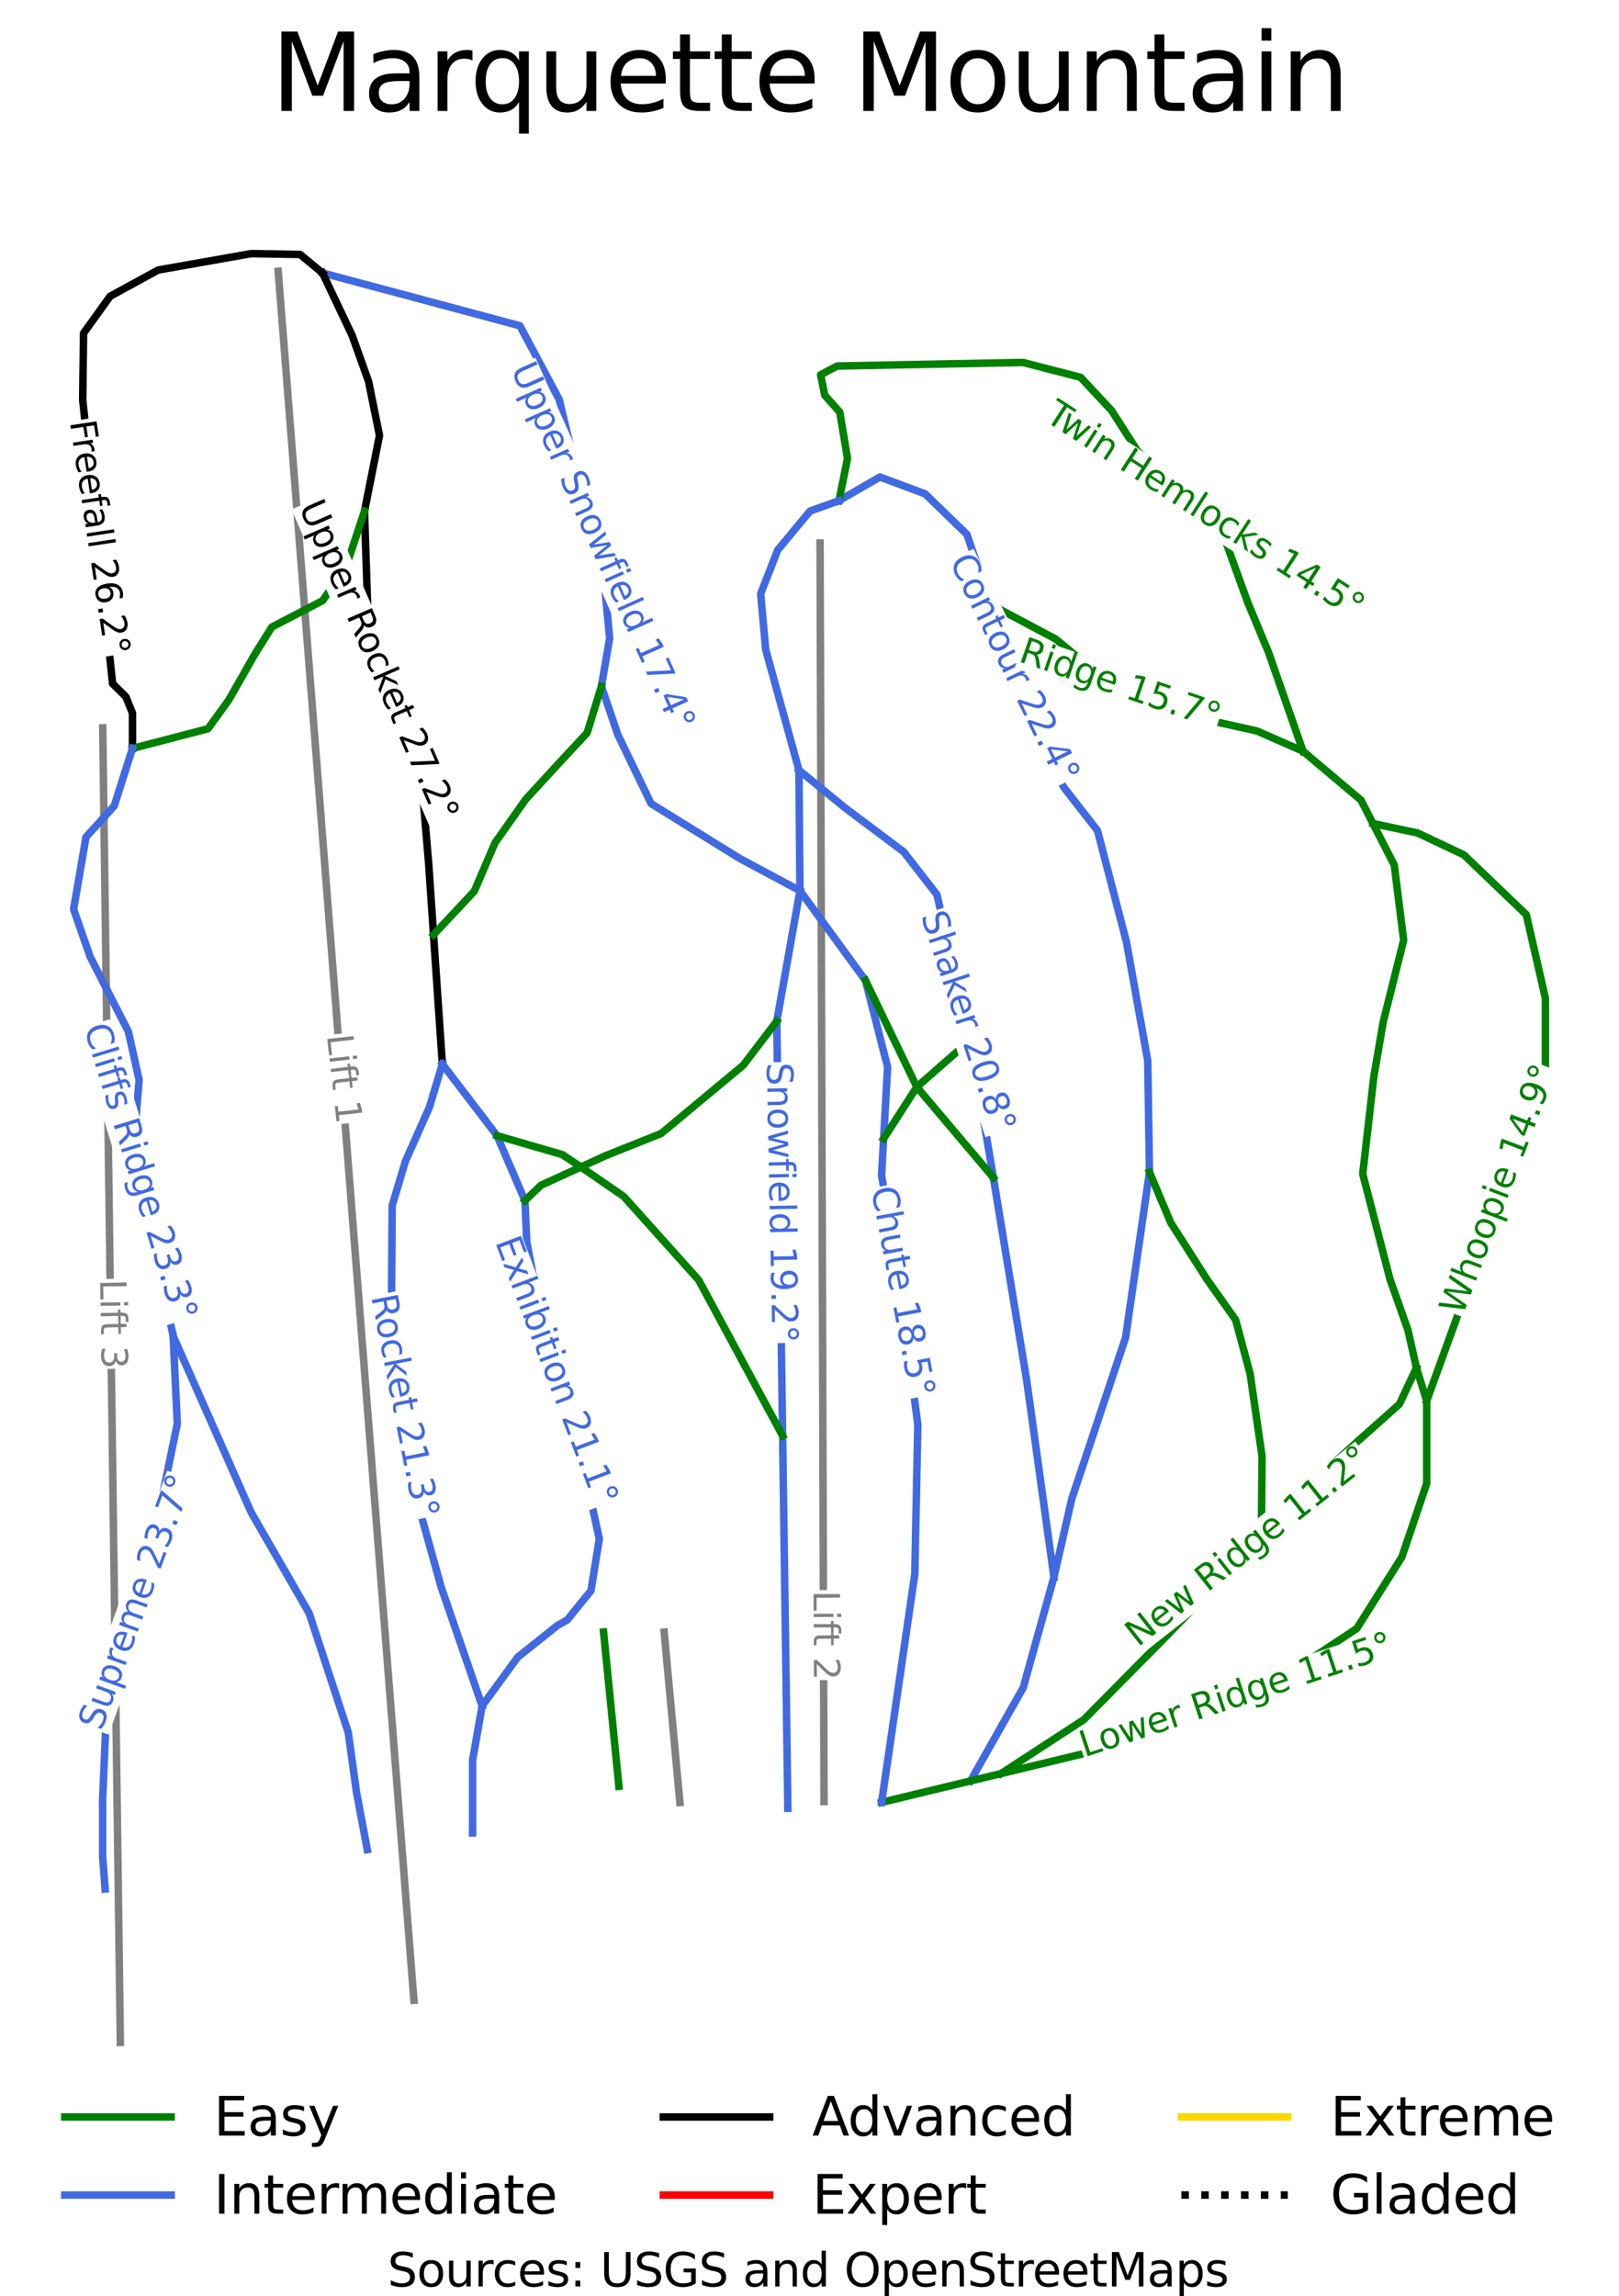 <?xml version="1.0" encoding="utf-8" standalone="no"?>
<!DOCTYPE svg PUBLIC "-//W3C//DTD SVG 1.1//EN"
  "http://www.w3.org/Graphics/SVG/1.1/DTD/svg11.dtd">
<svg xmlns:xlink="http://www.w3.org/1999/xlink" width="91.31pt" height="129.483pt" viewBox="0 0 91.31 129.483" xmlns="http://www.w3.org/2000/svg" version="1.1">
 <defs>
  <style type="text/css">*{stroke-linejoin: round; stroke-linecap: butt}</style>
 </defs>
 <g id="figure_1">
  <g id="patch_1">
   <path d="M 0 129.483 
L 91.31 129.483 
L 91.31 0 
L 0 0 
z
" style="fill: #ffffff"/>
  </g>
  <g id="axes_1">
   <g id="line2d_1">
    <path d="M 47.318 28.233 
" clip-path="url(#p7ecf742a9a)" style="fill: none; stroke: #008000; stroke-width: 1.5; stroke-linecap: square"/>
   </g>
   <g id="line2d_2">
    <path d="M 47.318 28.233 
" clip-path="url(#p7ecf742a9a)" style="fill: none; stroke: #4169e1; stroke-width: 1.5; stroke-linecap: square"/>
   </g>
   <g id="line2d_3">
    <path d="M 47.318 28.233 
" clip-path="url(#p7ecf742a9a)" style="fill: none; stroke: #000000; stroke-width: 1.5; stroke-linecap: square"/>
   </g>
   <g id="line2d_4">
    <path d="M 47.318 28.233 
" clip-path="url(#p7ecf742a9a)" style="fill: none; stroke: #ff0000; stroke-width: 1.5; stroke-linecap: square"/>
   </g>
   <g id="line2d_5">
    <path d="M 47.318 28.233 
" clip-path="url(#p7ecf742a9a)" style="fill: none; stroke: #ffd700; stroke-width: 1.5; stroke-linecap: square"/>
   </g>
   <g id="line2d_6">
    <path d="M 47.318 28.233 
" clip-path="url(#p7ecf742a9a)" style="fill: none; stroke-dasharray: 1.5,2.475; stroke-dashoffset: 0; stroke: #000000; stroke-width: 1.5"/>
   </g>
   <g id="line2d_7">
    <path d="M 46.474 101.599 
L 46.466 98.966 
L 46.456 95.973 
L 46.445 92.212 
L 46.433 88.451 
L 46.415 82.912 
L 46.399 77.734 
L 46.386 73.7 
L 46.374 69.668 
L 46.365 66.889 
L 46.352 62.702 
L 46.339 58.515 
L 46.327 54.802 
L 46.315 51.088 
L 46.303 47.21 
L 46.299 45.754 
L 46.293 43.837 
L 46.277 38.782 
L 46.261 33.728 
L 46.251 30.62 
" clip-path="url(#p7ecf742a9a)" style="fill: none; stroke: #808080; stroke-width: 0.423; stroke-linecap: square"/>
   </g>
   <g id="line2d_8">
    <path d="M 38.345 101.65 
L 37.901 96.846 
L 37.458 92.042 
" clip-path="url(#p7ecf742a9a)" style="fill: none; stroke: #808080; stroke-width: 0.423; stroke-linecap: square"/>
   </g>
   <g id="line2d_9">
    <path d="M 23.344 112.802 
L 23.037 108.88 
L 22.686 104.424 
L 22.336 99.968 
L 22.02 95.93 
L 21.703 91.893 
L 21.244 86.053 
L 20.785 80.213 
L 20.521 76.848 
L 20.257 73.483 
L 19.976 69.911 
L 19.696 66.338 
L 19.264 60.833 
L 19.139 59.234 
L 18.849 55.548 
L 18.403 49.873 
L 18.284 48.353 
L 17.842 42.726 
L 17.4 37.099 
L 17.046 32.575 
L 16.784 29.244 
L 16.523 25.914 
L 16.262 22.583 
L 16.001 19.253 
L 15.69 15.301 
" clip-path="url(#p7ecf742a9a)" style="fill: none; stroke: #808080; stroke-width: 0.423; stroke-linecap: square"/>
   </g>
   <g id="line2d_10">
    <path d="M 6.788 115.181 
L 6.728 110.709 
L 6.671 106.489 
L 6.614 102.269 
L 6.558 98.064 
L 6.513 94.717 
L 6.429 88.412 
L 6.345 82.106 
L 6.295 78.381 
L 6.245 74.656 
L 6.161 68.444 
L 6.109 64.526 
L 6.061 60.929 
L 5.976 54.556 
L 5.944 52.172 
L 5.883 47.618 
L 5.822 43.064 
L 5.795 41.047 
" clip-path="url(#p7ecf742a9a)" style="fill: none; stroke: #808080; stroke-width: 0.423; stroke-linecap: square"/>
   </g>
   <g id="line2d_11">
    <path d="M 47.318 28.233 
L 48.472 27.566 
L 49.627 26.9 
L 50.902 27.376 
L 52.177 27.851 
L 53.355 28.994 
L 54.534 30.136 
L 54.869 31.124 
L 55.204 32.112 
L 55.538 33.1 
L 55.873 34.088 
L 56.284 35.3 
L 56.695 36.513 
L 57.105 37.725 
L 57.516 38.938 
L 58.13 40.294 
L 58.743 41.649 
L 59.357 43.005 
L 59.97 44.361 
L 60.932 45.598 
L 61.895 46.834 
L 62.304 48.404 
L 62.712 49.975 
L 63.121 51.545 
L 63.53 53.115 
L 63.831 54.792 
L 64.131 56.469 
L 64.432 58.146 
L 64.732 59.822 
L 64.756 61.392 
L 64.78 62.962 
L 64.804 64.532 
L 64.829 66.102 
L 64.66 67.268 
L 64.492 68.433 
L 64.324 69.599 
L 64.155 70.765 
L 63.987 71.931 
L 63.819 73.096 
L 63.65 74.262 
L 63.482 75.428 
L 63.103 76.564 
L 62.724 77.699 
L 62.345 78.835 
L 61.966 79.971 
L 61.588 81.106 
L 61.209 82.242 
L 60.83 83.378 
L 60.451 84.513 
L 60.198 85.62 
L 59.946 86.726 
L 59.693 87.832 
L 59.441 88.939 
L 59.008 90.497 
L 58.575 92.055 
L 58.142 93.613 
L 57.709 95.171 
L 56.965 96.486 
L 56.221 97.802 
L 55.477 99.117 
L 54.734 100.433 
" clip-path="url(#p7ecf742a9a)" style="fill: none; stroke: #4169e1; stroke-width: 0.423; stroke-linecap: square"/>
   </g>
   <g id="line2d_12">
    <path d="M 55.873 34.088 
L 56.789 34.575 
L 57.705 35.062 
L 58.621 35.549 
L 59.537 36.036 
L 60.836 37.106 
L 62.135 38.176 
L 63.145 38.676 
L 64.156 39.175 
L 65.166 39.675 
L 66.176 40.175 
L 67.355 40.436 
L 68.533 40.698 
L 69.712 40.959 
L 70.89 41.221 
L 72.189 41.792 
L 73.489 42.363 
L 74.306 43.053 
L 75.124 43.743 
L 75.942 44.433 
L 76.76 45.122 
L 77.435 46.443 
L 78.035 47.614 
L 78.636 48.785 
L 78.768 49.844 
L 78.9 50.903 
L 79.032 51.961 
L 79.165 53.02 
L 78.876 54.174 
L 78.588 55.327 
L 78.299 56.481 
L 78.01 57.634 
L 77.746 59.18 
L 77.481 60.726 
L 77.325 62.094 
L 77.169 63.462 
L 77.012 64.83 
L 76.856 66.198 
L 77.241 67.685 
L 77.626 69.171 
L 78.01 70.658 
L 78.395 72.144 
L 78.9 73.571 
L 79.405 74.999 
L 79.646 76.069 
L 79.886 77.14 
" clip-path="url(#p7ecf742a9a)" style="fill: none; stroke: #008000; stroke-width: 0.423; stroke-linecap: square"/>
   </g>
   <g id="line2d_13">
    <path d="M 79.886 77.14 
L 79.405 78.162 
L 78.924 79.185 
L 77.721 80.256 
L 76.518 81.326 
L 75.46 82.289 
L 74.402 83.253 
L 73.343 84.216 
L 72.285 85.18 
L 71.142 86.474 
L 70.43 87.28 
L 69.717 88.086 
L 69.005 88.893 
L 68.292 89.699 
L 67.559 90.448 
L 66.825 91.197 
L 66.092 91.947 
L 65.359 92.696 
L 64.3 93.766 
L 63.241 94.837 
L 62.183 95.907 
L 61.124 96.977 
L 59.957 97.737 
L 58.791 98.497 
L 57.624 99.257 
L 56.457 100.016 
" clip-path="url(#p7ecf742a9a)" style="fill: none; stroke: #008000; stroke-width: 0.423; stroke-linecap: square"/>
   </g>
   <g id="line2d_14">
    <path d="M 64.829 66.102 
L 65.43 67.529 
L 66.032 68.957 
L 67.066 70.574 
L 68.1 72.192 
L 68.894 73.31 
L 69.688 74.429 
L 70.097 75.951 
L 70.506 77.474 
L 70.674 78.639 
L 70.842 79.804 
L 71.011 80.97 
L 71.179 82.135 
L 71.17 83.22 
L 71.16 84.305 
L 71.151 85.389 
L 71.142 86.474 
" clip-path="url(#p7ecf742a9a)" style="fill: none; stroke: #008000; stroke-width: 0.423; stroke-linecap: square"/>
   </g>
   <g id="line2d_15">
    <path d="M 79.886 77.14 
L 80.464 78.995 
L 80.464 80.161 
L 80.464 81.327 
L 80.464 82.492 
L 80.464 83.658 
L 80.115 84.693 
L 79.766 85.728 
L 79.417 86.762 
L 79.068 87.797 
L 78.431 88.808 
L 77.793 89.818 
L 77.156 90.829 
L 76.518 91.839 
L 75.653 92.411 
L 74.787 92.982 
L 73.921 93.553 
L 73.056 94.124 
L 71.949 94.647 
L 70.842 95.171 
L 69.736 95.694 
L 68.629 96.217 
L 66.813 96.871 
L 64.997 97.525 
L 63.181 98.179 
L 61.365 98.833 
L 60.138 99.129 
L 58.911 99.425 
L 57.684 99.721 
L 56.457 100.016 
L 54.734 100.433 
L 53.481 100.734 
L 52.228 101.036 
L 50.976 101.338 
L 49.723 101.64 
" clip-path="url(#p7ecf742a9a)" style="fill: none; stroke: #008000; stroke-width: 0.423; stroke-linecap: square"/>
   </g>
   <g id="line2d_16">
    <path d="M 34.04 92.031 
L 34.148 93.119 
L 34.257 94.207 
L 34.365 95.295 
L 34.473 96.384 
L 34.581 97.472 
L 34.689 98.56 
L 34.798 99.648 
L 34.906 100.736 
" clip-path="url(#p7ecf742a9a)" style="fill: none; stroke: #008000; stroke-width: 0.423; stroke-linecap: square"/>
   </g>
   <g id="line2d_17">
    <path d="M 47.318 28.233 
L 47.559 27.043 
L 47.799 25.853 
L 47.581 24.547 
L 47.362 23.242 
L 46.516 22.289 
L 46.282 21.134 
L 47.217 20.642 
L 48.528 20.617 
L 49.838 20.591 
L 51.149 20.566 
L 52.459 20.541 
L 53.77 20.516 
L 55.08 20.491 
L 56.391 20.465 
L 57.702 20.44 
L 59.322 20.859 
L 60.943 21.278 
L 61.819 22.217 
L 62.695 23.155 
L 63.426 24.296 
L 64.156 25.437 
L 65.572 26.723 
L 66.989 28.008 
L 67.909 28.86 
L 68.828 29.711 
L 69.215 30.78 
L 69.602 31.849 
L 69.989 32.918 
L 70.376 33.987 
L 70.961 35.388 
L 71.545 36.789 
L 72.031 38.182 
L 72.517 39.576 
L 73.003 40.969 
L 73.489 42.363 
" clip-path="url(#p7ecf742a9a)" style="fill: none; stroke: #008000; stroke-width: 0.423; stroke-linecap: square"/>
   </g>
   <g id="line2d_18">
    <path d="M 77.435 46.443 
L 78.69 46.707 
L 79.944 46.971 
L 81.251 47.589 
L 82.557 48.206 
L 83.438 49.049 
L 84.319 49.892 
L 85.199 50.735 
L 86.08 51.578 
L 86.35 52.757 
L 86.62 53.937 
L 86.89 55.117 
L 87.159 56.297 
L 87.159 57.421 
L 87.159 58.545 
L 87.159 59.669 
L 87.159 60.793 
L 86.634 61.944 
L 86.108 63.096 
L 85.583 64.248 
L 85.057 65.399 
L 84.603 67.113 
L 84.148 68.827 
L 83.688 70.098 
L 83.227 71.369 
L 82.767 72.64 
L 82.306 73.911 
L 81.846 75.182 
L 81.385 76.453 
L 80.925 77.724 
L 80.464 78.995 
" clip-path="url(#p7ecf742a9a)" style="fill: none; stroke: #008000; stroke-width: 0.423; stroke-linecap: square"/>
   </g>
   <g id="line2d_19">
    <path d="M 47.318 28.233 
L 45.685 28.822 
L 44.776 29.917 
L 43.866 31.013 
L 43.383 32.249 
L 42.9 33.486 
L 43.043 35.059 
L 43.185 36.632 
L 43.654 38.331 
L 44.122 40.031 
L 44.591 41.731 
L 45.06 43.431 
L 45.074 45.13 
L 45.088 46.83 
L 45.103 48.529 
L 45.117 50.229 
L 44.79 52.069 
L 44.464 53.909 
L 44.137 55.749 
L 43.81 57.59 
L 43.831 59.051 
L 43.851 60.512 
L 43.872 61.974 
L 43.892 63.435 
L 43.913 64.897 
L 43.934 66.358 
L 43.954 67.819 
L 43.975 69.281 
L 43.995 70.742 
L 44.016 72.203 
L 44.036 73.665 
L 44.057 75.126 
L 44.077 76.588 
L 44.098 78.049 
L 44.118 79.51 
L 44.139 80.972 
L 44.157 82.284 
L 44.176 83.597 
L 44.194 84.91 
L 44.213 86.222 
L 44.231 87.535 
L 44.25 88.848 
L 44.268 90.16 
L 44.287 91.473 
L 44.305 92.786 
L 44.324 94.098 
L 44.342 95.411 
L 44.361 96.724 
L 44.379 98.036 
L 44.398 99.349 
L 44.416 100.662 
L 44.434 101.974 
" clip-path="url(#p7ecf742a9a)" style="fill: none; stroke: #4169e1; stroke-width: 0.423; stroke-linecap: square"/>
   </g>
   <g id="line2d_20">
    <path d="M 45.06 43.431 
L 46.366 44.498 
L 47.673 45.566 
L 48.497 46.184 
L 49.321 46.802 
L 50.144 47.42 
L 50.968 48.038 
L 51.906 49.246 
L 52.843 50.453 
L 53.077 51.479 
L 53.312 52.504 
L 53.546 53.529 
L 53.781 54.555 
L 54.015 55.58 
L 54.25 56.606 
L 54.484 57.631 
L 54.719 58.656 
L 54.882 59.626 
L 55.045 60.595 
L 55.209 61.564 
L 55.372 62.533 
L 55.535 63.502 
L 55.699 64.472 
L 55.862 65.441 
L 56.025 66.41 
L 56.26 67.836 
L 56.494 69.262 
L 56.728 70.687 
L 56.963 72.113 
L 57.197 73.539 
L 57.431 74.965 
L 57.666 76.39 
L 57.9 77.816 
L 58.093 79.206 
L 58.285 80.597 
L 58.478 81.987 
L 58.67 83.377 
L 58.863 84.768 
L 59.056 86.158 
L 59.248 87.548 
L 59.441 88.939 
" clip-path="url(#p7ecf742a9a)" style="fill: none; stroke: #4169e1; stroke-width: 0.423; stroke-linecap: square"/>
   </g>
   <g id="line2d_21">
    <path d="M 45.117 50.229 
L 46.04 51.493 
L 46.963 52.757 
L 47.887 54.022 
L 48.81 55.286 
L 49.122 56.508 
L 49.435 57.73 
L 49.747 58.952 
L 50.06 60.174 
L 50.003 61.183 
L 49.947 62.192 
L 49.891 63.201 
L 49.835 64.21 
L 49.777 65.254 
L 49.719 66.298 
L 49.903 67.309 
L 50.088 68.32 
L 50.273 69.332 
L 50.457 70.343 
L 50.621 71.593 
L 50.784 72.843 
L 50.947 74.093 
L 51.111 75.344 
L 51.274 76.594 
L 51.437 77.844 
L 51.601 79.094 
L 51.764 80.344 
L 51.743 81.398 
L 51.721 82.451 
L 51.7 83.504 
L 51.679 84.558 
L 51.657 85.611 
L 51.636 86.665 
L 51.615 87.718 
L 51.594 88.772 
L 51.36 90.38 
L 51.126 91.989 
L 50.892 93.597 
L 50.658 95.206 
L 50.424 96.815 
L 50.191 98.423 
L 49.957 100.032 
L 49.723 101.64 
" clip-path="url(#p7ecf742a9a)" style="fill: none; stroke: #4169e1; stroke-width: 0.423; stroke-linecap: square"/>
   </g>
   <g id="line2d_22">
    <path d="M 54.719 58.656 
L 53.966 59.317 
L 53.213 59.977 
L 52.46 60.638 
L 51.707 61.298 
L 50.771 62.754 
L 49.835 64.21 
" clip-path="url(#p7ecf742a9a)" style="fill: none; stroke: #008000; stroke-width: 0.423; stroke-linecap: square"/>
   </g>
   <g id="line2d_23">
    <path d="M 48.81 55.286 
L 49.534 56.789 
L 50.258 58.292 
L 50.983 59.795 
L 51.707 61.298 
L 52.786 62.576 
L 53.866 63.854 
L 54.946 65.132 
L 56.025 66.41 
" clip-path="url(#p7ecf742a9a)" style="fill: none; stroke: #008000; stroke-width: 0.423; stroke-linecap: square"/>
   </g>
   <g id="line2d_24">
    <path d="M 18.187 15.393 
L 19.607 15.772 
L 21.028 16.152 
L 22.448 16.531 
L 23.868 16.91 
L 25.232 17.276 
L 26.595 17.641 
L 27.958 18.006 
L 29.322 18.372 
L 29.876 19.411 
L 30.43 20.45 
L 30.984 21.49 
L 31.538 22.529 
L 31.934 24.182 
L 32.331 25.834 
L 32.721 27.089 
L 33.112 28.344 
L 33.502 29.599 
L 33.893 30.854 
L 34.016 32.138 
L 34.139 33.422 
L 34.262 34.706 
L 34.385 35.99 
L 34.151 37.347 
L 33.918 38.705 
L 34.385 40.077 
L 34.853 41.449 
L 35.32 42.416 
L 35.787 43.383 
L 36.254 44.351 
L 36.721 45.318 
L 37.97 46.091 
L 39.219 46.864 
L 40.467 47.636 
L 41.716 48.409 
L 43.416 49.319 
L 45.117 50.229 
" clip-path="url(#p7ecf742a9a)" style="fill: none; stroke: #4169e1; stroke-width: 0.423; stroke-linecap: square"/>
   </g>
   <g id="line2d_25">
    <path d="M 18.187 15.393 
L 18.606 16.275 
L 19.024 17.156 
L 19.443 18.038 
L 19.861 18.92 
L 20.324 20.216 
L 20.787 21.511 
L 21.095 23.036 
L 21.403 24.56 
L 21.191 25.628 
L 20.979 26.695 
L 20.768 27.762 
L 20.556 28.829 
L 20.613 30.563 
L 20.671 32.297 
L 20.729 34.031 
L 20.787 35.765 
L 21.249 37.29 
L 21.712 38.814 
L 22.174 40.339 
L 22.637 41.863 
L 23.253 43.464 
L 23.869 45.065 
L 24.023 46.894 
L 24.178 48.723 
L 24.246 49.72 
L 24.314 50.717 
L 24.382 51.714 
L 24.45 52.711 
L 24.575 54.534 
L 24.699 56.357 
L 24.824 58.181 
L 24.948 60.004 
" clip-path="url(#p7ecf742a9a)" style="fill: none; stroke: #000000; stroke-width: 0.423; stroke-linecap: square"/>
   </g>
   <g id="line2d_26">
    <path d="M 24.948 60.004 
L 25.719 61.014 
L 26.49 62.024 
L 27.261 63.033 
L 28.031 64.043 
L 28.425 64.958 
L 28.819 65.873 
L 29.213 66.788 
L 29.606 67.703 
L 29.657 68.864 
L 29.708 70.025 
L 29.942 71.261 
L 30.177 72.497 
L 30.412 73.733 
L 30.646 74.969 
L 30.957 76.146 
L 31.267 77.324 
L 31.578 78.501 
L 31.888 79.679 
L 32.232 80.84 
L 32.576 82.001 
L 32.92 83.162 
L 33.264 84.323 
L 33.532 85.551 
L 33.801 86.779 
L 33.566 88.239 
L 33.331 89.699 
L 32.66 90.528 
L 31.989 91.357 
L 31.452 91.655 
L 30.328 92.551 
L 29.204 93.448 
L 28.197 94.825 
L 27.191 96.202 
L 26.923 97.727 
L 26.655 99.253 
L 26.655 100.282 
L 26.655 101.31 
L 26.655 102.338 
L 26.655 103.366 
" clip-path="url(#p7ecf742a9a)" style="fill: none; stroke: #4169e1; stroke-width: 0.423; stroke-linecap: square"/>
   </g>
   <g id="line2d_27">
    <path d="M 43.81 57.59 
L 42.864 58.831 
L 41.919 60.071 
L 40.761 61.033 
L 39.604 61.995 
L 38.447 62.958 
L 37.289 63.92 
L 35.712 64.55 
L 34.135 65.181 
L 32.762 65.81 
L 31.637 66.324 
L 30.512 66.839 
L 29.606 67.703 
" clip-path="url(#p7ecf742a9a)" style="fill: none; stroke: #008000; stroke-width: 0.423; stroke-linecap: square"/>
   </g>
   <g id="line2d_28">
    <path d="M 28.031 64.043 
L 29.876 64.579 
L 31.721 65.114 
L 32.762 65.81 
L 33.968 66.64 
L 35.175 67.47 
L 36.232 68.648 
L 37.289 69.826 
L 38.346 71.004 
L 39.403 72.182 
L 39.995 73.28 
L 40.587 74.379 
L 41.179 75.478 
L 41.771 76.577 
L 42.363 77.675 
L 42.955 78.774 
L 43.547 79.873 
L 44.139 80.972 
" clip-path="url(#p7ecf742a9a)" style="fill: none; stroke: #008000; stroke-width: 0.423; stroke-linecap: square"/>
   </g>
   <g id="line2d_29">
    <path d="M 24.948 60.004 
L 24.586 61.216 
L 24.224 62.428 
L 23.546 63.955 
L 22.867 65.482 
L 22.493 66.731 
L 22.119 67.981 
L 22.107 69.647 
L 22.095 71.313 
L 22.083 72.979 
L 22.072 74.645 
L 22.23 75.807 
L 22.387 76.97 
L 22.545 78.132 
L 22.703 79.295 
L 22.861 80.457 
L 23.019 81.62 
L 23.177 82.782 
L 23.335 83.945 
L 23.721 85.333 
L 24.107 86.721 
L 24.493 88.109 
L 24.879 89.497 
L 25.457 91.173 
L 26.035 92.849 
L 26.613 94.525 
L 27.191 96.202 
" clip-path="url(#p7ecf742a9a)" style="fill: none; stroke: #4169e1; stroke-width: 0.423; stroke-linecap: square"/>
   </g>
   <g id="line2d_30">
    <path d="M 18.187 15.393 
L 16.925 14.348 
L 15.544 14.325 
L 14.164 14.302 
L 12.854 14.533 
L 11.543 14.765 
L 10.233 14.996 
L 8.923 15.227 
L 7.566 15.968 
L 6.209 16.709 
L 5.461 17.75 
L 4.712 18.79 
L 4.688 20.665 
L 4.664 22.539 
L 4.781 23.65 
L 4.898 24.761 
L 5.015 25.871 
L 5.132 26.982 
L 5.249 28.093 
L 5.366 29.203 
L 5.483 30.314 
L 5.6 31.425 
L 5.788 33.206 
L 5.975 34.988 
L 6.162 36.769 
L 6.35 38.551 
L 7.098 39.291 
L 7.472 40.216 
L 7.472 41.211 
L 7.472 42.206 
" clip-path="url(#p7ecf742a9a)" style="fill: none; stroke: #000000; stroke-width: 0.423; stroke-linecap: square"/>
   </g>
   <g id="line2d_31">
    <path d="M 20.556 28.829 
L 20.027 30.428 
L 19.498 32.026 
L 18.843 32.951 
L 18.188 33.876 
L 16.761 34.617 
L 15.333 35.358 
L 14.35 36.931 
L 13.626 38.204 
L 12.901 39.476 
L 12.315 40.286 
L 11.73 41.096 
L 10.666 41.373 
L 9.601 41.651 
L 8.537 41.928 
L 7.472 42.206 
" clip-path="url(#p7ecf742a9a)" style="fill: none; stroke: #008000; stroke-width: 0.423; stroke-linecap: square"/>
   </g>
   <g id="line2d_32">
    <path d="M 33.918 38.705 
L 33.516 40.016 
L 33.114 41.328 
L 32.319 42.183 
L 31.523 43.039 
L 30.587 44.057 
L 29.651 45.075 
L 28.786 46.302 
L 27.92 47.528 
L 27.335 48.893 
L 26.751 50.258 
L 25.601 51.484 
L 24.45 52.711 
" clip-path="url(#p7ecf742a9a)" style="fill: none; stroke: #008000; stroke-width: 0.423; stroke-linecap: square"/>
   </g>
   <g id="line2d_33">
    <path d="M 7.472 42.206 
L 6.957 43.825 
L 6.443 45.445 
L 5.647 46.325 
L 4.852 47.204 
L 4.676 48.222 
L 4.501 49.24 
L 4.326 50.258 
L 4.15 51.275 
L 4.618 52.618 
L 5.086 53.96 
L 5.624 55.013 
L 6.162 56.066 
L 6.7 57.118 
L 7.239 58.171 
L 7.543 59.536 
L 7.847 60.901 
L 7.765 61.872 
L 7.683 62.844 
L 7.601 63.816 
L 7.519 64.788 
L 7.8 66.107 
L 8.081 67.425 
L 8.361 68.744 
L 8.642 70.063 
L 8.923 71.382 
L 9.204 72.701 
L 9.485 74.02 
L 9.765 75.339 
L 10.315 76.582 
L 10.865 77.826 
L 11.415 79.069 
L 11.965 80.312 
L 12.515 81.556 
L 13.064 82.799 
L 13.614 84.043 
L 14.164 85.286 
L 14.983 86.709 
L 15.802 88.132 
L 16.621 89.556 
L 17.44 90.979 
L 17.989 92.656 
L 18.539 94.333 
L 19.088 96.01 
L 19.638 97.687 
L 19.872 99.377 
L 20.106 101.066 
L 20.41 102.686 
L 20.715 104.305 
" clip-path="url(#p7ecf742a9a)" style="fill: none; stroke: #4169e1; stroke-width: 0.423; stroke-linecap: square"/>
   </g>
   <g id="line2d_34">
    <path d="M 9.765 75.339 
L 9.824 76.576 
L 9.882 77.814 
L 9.941 79.052 
L 9.999 80.289 
L 9.636 82.048 
L 9.274 83.806 
L 8.912 85.565 
L 8.549 87.323 
L 8.292 88.341 
L 8.034 89.359 
L 7.777 90.377 
L 7.519 91.395 
L 7.133 92.829 
L 6.747 94.264 
L 6.361 95.698 
L 5.975 97.133 
L 5.928 98.22 
L 5.881 99.307 
L 5.834 100.395 
L 5.788 101.482 
L 5.788 103.079 
L 5.788 104.675 
L 5.928 106.525 
" clip-path="url(#p7ecf742a9a)" style="fill: none; stroke: #4169e1; stroke-width: 0.423; stroke-linecap: square"/>
   </g>
   <g id="text_1">
    <g id="patch_2">
     <path d="M 45.446 89.68 
L 45.468 94.752 
L 47.444 94.743 
L 47.422 89.672 
z
" style="fill: #ffffff"/>
    </g>
    <!-- Lift 2 -->
    <g style="fill: #808080" transform="translate(45.882 89.698)rotate(-270.252)scale(0.02 -0.02)">
     <defs>
      <path id="DejaVuSans-4c" d="M 628 4666 
L 1259 4666 
L 1259 531 
L 3531 531 
L 3531 0 
L 628 0 
L 628 4666 
z
" transform="scale(0.016)"/>
      <path id="DejaVuSans-69" d="M 603 3500 
L 1178 3500 
L 1178 0 
L 603 0 
L 603 3500 
z
M 603 4863 
L 1178 4863 
L 1178 4134 
L 603 4134 
L 603 4863 
z
" transform="scale(0.016)"/>
      <path id="DejaVuSans-66" d="M 2375 4863 
L 2375 4384 
L 1825 4384 
Q 1516 4384 1395 4259 
Q 1275 4134 1275 3809 
L 1275 3500 
L 2222 3500 
L 2222 3053 
L 1275 3053 
L 1275 0 
L 697 0 
L 697 3053 
L 147 3053 
L 147 3500 
L 697 3500 
L 697 3744 
Q 697 4328 969 4595 
Q 1241 4863 1831 4863 
L 2375 4863 
z
" transform="scale(0.016)"/>
      <path id="DejaVuSans-74" d="M 1172 4494 
L 1172 3500 
L 2356 3500 
L 2356 3053 
L 1172 3053 
L 1172 1153 
Q 1172 725 1289 603 
Q 1406 481 1766 481 
L 2356 481 
L 2356 0 
L 1766 0 
Q 1100 0 847 248 
Q 594 497 594 1153 
L 594 3053 
L 172 3053 
L 172 3500 
L 594 3500 
L 594 4494 
L 1172 4494 
z
" transform="scale(0.016)"/>
      <path id="DejaVuSans-20" transform="scale(0.016)"/>
      <path id="DejaVuSans-32" d="M 1228 531 
L 3431 531 
L 3431 0 
L 469 0 
L 469 531 
Q 828 903 1448 1529 
Q 2069 2156 2228 2338 
Q 2531 2678 2651 2914 
Q 2772 3150 2772 3378 
Q 2772 3750 2511 3984 
Q 2250 4219 1831 4219 
Q 1534 4219 1204 4116 
Q 875 4013 500 3803 
L 500 4441 
Q 881 4594 1212 4672 
Q 1544 4750 1819 4750 
Q 2544 4750 2975 4387 
Q 3406 4025 3406 3419 
Q 3406 3131 3298 2873 
Q 3191 2616 2906 2266 
Q 2828 2175 2409 1742 
Q 1991 1309 1228 531 
z
" transform="scale(0.016)"/>
     </defs>
     <use xlink:href="#DejaVuSans-4c"/>
     <use xlink:href="#DejaVuSans-69" x="55.713"/>
     <use xlink:href="#DejaVuSans-66" x="83.496"/>
     <use xlink:href="#DejaVuSans-74" x="116.951"/>
     <use xlink:href="#DejaVuSans-20" x="156.16"/>
     <use xlink:href="#DejaVuSans-32" x="187.947"/>
    </g>
   </g>
   <g id="text_2">
    <g id="patch_3">
     <path d="M 17.999 58.424 
L 18.566 63.463 
L 20.53 63.242 
L 19.962 58.203 
z
" style="fill: #ffffff"/>
    </g>
    <!-- Lift 1 -->
    <g style="fill: #808080" transform="translate(18.434 58.395)rotate(-276.431)scale(0.02 -0.02)">
     <defs>
      <path id="DejaVuSans-31" d="M 794 531 
L 1825 531 
L 1825 4091 
L 703 3866 
L 703 4441 
L 1819 4666 
L 2450 4666 
L 2450 531 
L 3481 531 
L 3481 0 
L 794 0 
L 794 531 
z
" transform="scale(0.016)"/>
     </defs>
     <use xlink:href="#DejaVuSans-4c"/>
     <use xlink:href="#DejaVuSans-69" x="55.713"/>
     <use xlink:href="#DejaVuSans-66" x="83.496"/>
     <use xlink:href="#DejaVuSans-74" x="116.951"/>
     <use xlink:href="#DejaVuSans-20" x="156.16"/>
     <use xlink:href="#DejaVuSans-31" x="187.947"/>
    </g>
   </g>
   <g id="text_3">
    <g id="patch_4">
     <path d="M 5.208 72.14 
L 5.306 77.21 
L 7.281 77.172 
L 7.183 72.102 
z
" style="fill: #ffffff"/>
    </g>
    <!-- Lift 3 -->
    <g style="fill: #808080" transform="translate(5.644 72.152)rotate(-271.107)scale(0.02 -0.02)">
     <defs>
      <path id="DejaVuSans-33" d="M 2597 2516 
Q 3050 2419 3304 2112 
Q 3559 1806 3559 1356 
Q 3559 666 3084 287 
Q 2609 -91 1734 -91 
Q 1441 -91 1130 -33 
Q 819 25 488 141 
L 488 750 
Q 750 597 1062 519 
Q 1375 441 1716 441 
Q 2309 441 2620 675 
Q 2931 909 2931 1356 
Q 2931 1769 2642 2001 
Q 2353 2234 1838 2234 
L 1294 2234 
L 1294 2753 
L 1863 2753 
Q 2328 2753 2575 2939 
Q 2822 3125 2822 3475 
Q 2822 3834 2567 4026 
Q 2313 4219 1838 4219 
Q 1578 4219 1281 4162 
Q 984 4106 628 3988 
L 628 4550 
Q 988 4650 1302 4700 
Q 1616 4750 1894 4750 
Q 2613 4750 3031 4423 
Q 3450 4097 3450 3541 
Q 3450 3153 3228 2886 
Q 3006 2619 2597 2516 
z
" transform="scale(0.016)"/>
     </defs>
     <use xlink:href="#DejaVuSans-4c"/>
     <use xlink:href="#DejaVuSans-69" x="55.713"/>
     <use xlink:href="#DejaVuSans-66" x="83.496"/>
     <use xlink:href="#DejaVuSans-74" x="116.951"/>
     <use xlink:href="#DejaVuSans-20" x="156.16"/>
     <use xlink:href="#DejaVuSans-33" x="187.947"/>
    </g>
   </g>
   <g id="text_4">
    <g id="patch_5">
     <path d="M 53.128 31.813 
L 59.306 44.503 
L 61.082 43.638 
L 54.905 30.948 
z
" style="fill: #ffffff"/>
    </g>
    <!-- Contour 22.4° -->
    <g style="fill: #4169e1" transform="translate(53.529 31.64)rotate(-295.956)scale(0.02 -0.02)">
     <defs>
      <path id="DejaVuSans-43" d="M 4122 4306 
L 4122 3641 
Q 3803 3938 3442 4084 
Q 3081 4231 2675 4231 
Q 1875 4231 1450 3742 
Q 1025 3253 1025 2328 
Q 1025 1406 1450 917 
Q 1875 428 2675 428 
Q 3081 428 3442 575 
Q 3803 722 4122 1019 
L 4122 359 
Q 3791 134 3420 21 
Q 3050 -91 2638 -91 
Q 1578 -91 968 557 
Q 359 1206 359 2328 
Q 359 3453 968 4101 
Q 1578 4750 2638 4750 
Q 3056 4750 3426 4639 
Q 3797 4528 4122 4306 
z
" transform="scale(0.016)"/>
      <path id="DejaVuSans-6f" d="M 1959 3097 
Q 1497 3097 1228 2736 
Q 959 2375 959 1747 
Q 959 1119 1226 758 
Q 1494 397 1959 397 
Q 2419 397 2687 759 
Q 2956 1122 2956 1747 
Q 2956 2369 2687 2733 
Q 2419 3097 1959 3097 
z
M 1959 3584 
Q 2709 3584 3137 3096 
Q 3566 2609 3566 1747 
Q 3566 888 3137 398 
Q 2709 -91 1959 -91 
Q 1206 -91 779 398 
Q 353 888 353 1747 
Q 353 2609 779 3096 
Q 1206 3584 1959 3584 
z
" transform="scale(0.016)"/>
      <path id="DejaVuSans-6e" d="M 3513 2113 
L 3513 0 
L 2938 0 
L 2938 2094 
Q 2938 2591 2744 2837 
Q 2550 3084 2163 3084 
Q 1697 3084 1428 2787 
Q 1159 2491 1159 1978 
L 1159 0 
L 581 0 
L 581 3500 
L 1159 3500 
L 1159 2956 
Q 1366 3272 1645 3428 
Q 1925 3584 2291 3584 
Q 2894 3584 3203 3211 
Q 3513 2838 3513 2113 
z
" transform="scale(0.016)"/>
      <path id="DejaVuSans-75" d="M 544 1381 
L 544 3500 
L 1119 3500 
L 1119 1403 
Q 1119 906 1312 657 
Q 1506 409 1894 409 
Q 2359 409 2629 706 
Q 2900 1003 2900 1516 
L 2900 3500 
L 3475 3500 
L 3475 0 
L 2900 0 
L 2900 538 
Q 2691 219 2414 64 
Q 2138 -91 1772 -91 
Q 1169 -91 856 284 
Q 544 659 544 1381 
z
M 1991 3584 
L 1991 3584 
z
" transform="scale(0.016)"/>
      <path id="DejaVuSans-72" d="M 2631 2963 
Q 2534 3019 2420 3045 
Q 2306 3072 2169 3072 
Q 1681 3072 1420 2755 
Q 1159 2438 1159 1844 
L 1159 0 
L 581 0 
L 581 3500 
L 1159 3500 
L 1159 2956 
Q 1341 3275 1631 3429 
Q 1922 3584 2338 3584 
Q 2397 3584 2469 3576 
Q 2541 3569 2628 3553 
L 2631 2963 
z
" transform="scale(0.016)"/>
      <path id="DejaVuSans-2e" d="M 684 794 
L 1344 794 
L 1344 0 
L 684 0 
L 684 794 
z
" transform="scale(0.016)"/>
      <path id="DejaVuSans-34" d="M 2419 4116 
L 825 1625 
L 2419 1625 
L 2419 4116 
z
M 2253 4666 
L 3047 4666 
L 3047 1625 
L 3713 1625 
L 3713 1100 
L 3047 1100 
L 3047 0 
L 2419 0 
L 2419 1100 
L 313 1100 
L 313 1709 
L 2253 4666 
z
" transform="scale(0.016)"/>
      <path id="DejaVuSans-b0" d="M 1600 4347 
Q 1350 4347 1178 4173 
Q 1006 4000 1006 3750 
Q 1006 3503 1178 3333 
Q 1350 3163 1600 3163 
Q 1850 3163 2022 3333 
Q 2194 3503 2194 3750 
Q 2194 3997 2020 4172 
Q 1847 4347 1600 4347 
z
M 1600 4750 
Q 1800 4750 1984 4673 
Q 2169 4597 2303 4453 
Q 2447 4313 2519 4134 
Q 2591 3956 2591 3750 
Q 2591 3338 2302 3052 
Q 2013 2766 1594 2766 
Q 1172 2766 890 3047 
Q 609 3328 609 3750 
Q 609 4169 896 4459 
Q 1184 4750 1600 4750 
z
" transform="scale(0.016)"/>
     </defs>
     <use xlink:href="#DejaVuSans-43"/>
     <use xlink:href="#DejaVuSans-6f" x="69.824"/>
     <use xlink:href="#DejaVuSans-6e" x="131.006"/>
     <use xlink:href="#DejaVuSans-74" x="194.385"/>
     <use xlink:href="#DejaVuSans-6f" x="233.594"/>
     <use xlink:href="#DejaVuSans-75" x="294.775"/>
     <use xlink:href="#DejaVuSans-72" x="358.154"/>
     <use xlink:href="#DejaVuSans-20" x="399.268"/>
     <use xlink:href="#DejaVuSans-32" x="431.055"/>
     <use xlink:href="#DejaVuSans-32" x="494.678"/>
     <use xlink:href="#DejaVuSans-2e" x="558.301"/>
     <use xlink:href="#DejaVuSans-34" x="590.088"/>
     <use xlink:href="#DejaVuSans-b0" x="653.711"/>
    </g>
   </g>
   <g id="text_5">
    <g id="patch_6">
     <path d="M 57.224 37.683 
L 68.424 41.537 
L 69.067 39.669 
L 57.867 35.815 
z
" style="fill: #ffffff"/>
    </g>
    <!-- Ridge 15.7° -->
    <g style="fill: #008000" transform="translate(57.385 37.277)rotate(-341.009)scale(0.02 -0.02)">
     <defs>
      <path id="DejaVuSans-52" d="M 2841 2188 
Q 3044 2119 3236 1894 
Q 3428 1669 3622 1275 
L 4263 0 
L 3584 0 
L 2988 1197 
Q 2756 1666 2539 1819 
Q 2322 1972 1947 1972 
L 1259 1972 
L 1259 0 
L 628 0 
L 628 4666 
L 2053 4666 
Q 2853 4666 3247 4331 
Q 3641 3997 3641 3322 
Q 3641 2881 3436 2590 
Q 3231 2300 2841 2188 
z
M 1259 4147 
L 1259 2491 
L 2053 2491 
Q 2509 2491 2742 2702 
Q 2975 2913 2975 3322 
Q 2975 3731 2742 3939 
Q 2509 4147 2053 4147 
L 1259 4147 
z
" transform="scale(0.016)"/>
      <path id="DejaVuSans-64" d="M 2906 2969 
L 2906 4863 
L 3481 4863 
L 3481 0 
L 2906 0 
L 2906 525 
Q 2725 213 2448 61 
Q 2172 -91 1784 -91 
Q 1150 -91 751 415 
Q 353 922 353 1747 
Q 353 2572 751 3078 
Q 1150 3584 1784 3584 
Q 2172 3584 2448 3432 
Q 2725 3281 2906 2969 
z
M 947 1747 
Q 947 1113 1208 752 
Q 1469 391 1925 391 
Q 2381 391 2643 752 
Q 2906 1113 2906 1747 
Q 2906 2381 2643 2742 
Q 2381 3103 1925 3103 
Q 1469 3103 1208 2742 
Q 947 2381 947 1747 
z
" transform="scale(0.016)"/>
      <path id="DejaVuSans-67" d="M 2906 1791 
Q 2906 2416 2648 2759 
Q 2391 3103 1925 3103 
Q 1463 3103 1205 2759 
Q 947 2416 947 1791 
Q 947 1169 1205 825 
Q 1463 481 1925 481 
Q 2391 481 2648 825 
Q 2906 1169 2906 1791 
z
M 3481 434 
Q 3481 -459 3084 -895 
Q 2688 -1331 1869 -1331 
Q 1566 -1331 1297 -1286 
Q 1028 -1241 775 -1147 
L 775 -588 
Q 1028 -725 1275 -790 
Q 1522 -856 1778 -856 
Q 2344 -856 2625 -561 
Q 2906 -266 2906 331 
L 2906 616 
Q 2728 306 2450 153 
Q 2172 0 1784 0 
Q 1141 0 747 490 
Q 353 981 353 1791 
Q 353 2603 747 3093 
Q 1141 3584 1784 3584 
Q 2172 3584 2450 3431 
Q 2728 3278 2906 2969 
L 2906 3500 
L 3481 3500 
L 3481 434 
z
" transform="scale(0.016)"/>
      <path id="DejaVuSans-65" d="M 3597 1894 
L 3597 1613 
L 953 1613 
Q 991 1019 1311 708 
Q 1631 397 2203 397 
Q 2534 397 2845 478 
Q 3156 559 3463 722 
L 3463 178 
Q 3153 47 2828 -22 
Q 2503 -91 2169 -91 
Q 1331 -91 842 396 
Q 353 884 353 1716 
Q 353 2575 817 3079 
Q 1281 3584 2069 3584 
Q 2775 3584 3186 3129 
Q 3597 2675 3597 1894 
z
M 3022 2063 
Q 3016 2534 2758 2815 
Q 2500 3097 2075 3097 
Q 1594 3097 1305 2825 
Q 1016 2553 972 2059 
L 3022 2063 
z
" transform="scale(0.016)"/>
      <path id="DejaVuSans-35" d="M 691 4666 
L 3169 4666 
L 3169 4134 
L 1269 4134 
L 1269 2991 
Q 1406 3038 1543 3061 
Q 1681 3084 1819 3084 
Q 2600 3084 3056 2656 
Q 3513 2228 3513 1497 
Q 3513 744 3044 326 
Q 2575 -91 1722 -91 
Q 1428 -91 1123 -41 
Q 819 9 494 109 
L 494 744 
Q 775 591 1075 516 
Q 1375 441 1709 441 
Q 2250 441 2565 725 
Q 2881 1009 2881 1497 
Q 2881 1984 2565 2268 
Q 2250 2553 1709 2553 
Q 1456 2553 1204 2497 
Q 953 2441 691 2322 
L 691 4666 
z
" transform="scale(0.016)"/>
      <path id="DejaVuSans-37" d="M 525 4666 
L 3525 4666 
L 3525 4397 
L 1831 0 
L 1172 0 
L 2766 4134 
L 525 4134 
L 525 4666 
z
" transform="scale(0.016)"/>
     </defs>
     <use xlink:href="#DejaVuSans-52"/>
     <use xlink:href="#DejaVuSans-69" x="69.482"/>
     <use xlink:href="#DejaVuSans-64" x="97.266"/>
     <use xlink:href="#DejaVuSans-67" x="160.742"/>
     <use xlink:href="#DejaVuSans-65" x="224.219"/>
     <use xlink:href="#DejaVuSans-20" x="285.742"/>
     <use xlink:href="#DejaVuSans-31" x="317.529"/>
     <use xlink:href="#DejaVuSans-35" x="381.152"/>
     <use xlink:href="#DejaVuSans-2e" x="444.775"/>
     <use xlink:href="#DejaVuSans-37" x="476.562"/>
     <use xlink:href="#DejaVuSans-b0" x="540.186"/>
    </g>
   </g>
   <g id="text_6">
    <g id="patch_7">
     <path d="M 64.425 93.267 
L 77.656 82.846 
L 76.434 81.294 
L 63.203 91.715 
z
" style="fill: #ffffff"/>
    </g>
    <!-- New Ridge 11.2° -->
    <g style="fill: #008000" transform="translate(64.171 92.912)rotate(-38.225)scale(0.02 -0.02)">
     <defs>
      <path id="DejaVuSans-4e" d="M 628 4666 
L 1478 4666 
L 3547 763 
L 3547 4666 
L 4159 4666 
L 4159 0 
L 3309 0 
L 1241 3903 
L 1241 0 
L 628 0 
L 628 4666 
z
" transform="scale(0.016)"/>
      <path id="DejaVuSans-77" d="M 269 3500 
L 844 3500 
L 1563 769 
L 2278 3500 
L 2956 3500 
L 3675 769 
L 4391 3500 
L 4966 3500 
L 4050 0 
L 3372 0 
L 2619 2869 
L 1863 0 
L 1184 0 
L 269 3500 
z
" transform="scale(0.016)"/>
     </defs>
     <use xlink:href="#DejaVuSans-4e"/>
     <use xlink:href="#DejaVuSans-65" x="74.805"/>
     <use xlink:href="#DejaVuSans-77" x="136.328"/>
     <use xlink:href="#DejaVuSans-20" x="218.115"/>
     <use xlink:href="#DejaVuSans-52" x="249.902"/>
     <use xlink:href="#DejaVuSans-69" x="319.385"/>
     <use xlink:href="#DejaVuSans-64" x="347.168"/>
     <use xlink:href="#DejaVuSans-67" x="410.645"/>
     <use xlink:href="#DejaVuSans-65" x="474.121"/>
     <use xlink:href="#DejaVuSans-20" x="535.645"/>
     <use xlink:href="#DejaVuSans-31" x="567.432"/>
     <use xlink:href="#DejaVuSans-31" x="631.055"/>
     <use xlink:href="#DejaVuSans-2e" x="694.678"/>
     <use xlink:href="#DejaVuSans-32" x="726.465"/>
     <use xlink:href="#DejaVuSans-b0" x="790.088"/>
    </g>
   </g>
   <g id="text_7">
    <g id="patch_8">
     <path d="M 61.272 99.52 
L 78.817 93.745 
L 78.2 91.869 
L 60.654 97.643 
z
" style="fill: #ffffff"/>
    </g>
    <!-- Lower Ridge 11.5° -->
    <g style="fill: #008000" transform="translate(61.154 99.099)rotate(-18.217)scale(0.02 -0.02)">
     <use xlink:href="#DejaVuSans-4c"/>
     <use xlink:href="#DejaVuSans-6f" x="53.963"/>
     <use xlink:href="#DejaVuSans-77" x="115.145"/>
     <use xlink:href="#DejaVuSans-65" x="196.932"/>
     <use xlink:href="#DejaVuSans-72" x="258.455"/>
     <use xlink:href="#DejaVuSans-20" x="299.568"/>
     <use xlink:href="#DejaVuSans-52" x="331.355"/>
     <use xlink:href="#DejaVuSans-69" x="400.838"/>
     <use xlink:href="#DejaVuSans-64" x="428.621"/>
     <use xlink:href="#DejaVuSans-67" x="492.098"/>
     <use xlink:href="#DejaVuSans-65" x="555.574"/>
     <use xlink:href="#DejaVuSans-20" x="617.098"/>
     <use xlink:href="#DejaVuSans-31" x="648.885"/>
     <use xlink:href="#DejaVuSans-31" x="712.508"/>
     <use xlink:href="#DejaVuSans-2e" x="776.131"/>
     <use xlink:href="#DejaVuSans-35" x="807.918"/>
     <use xlink:href="#DejaVuSans-b0" x="871.541"/>
    </g>
   </g>
   <g id="text_8">
    <g id="patch_9">
     <path d="M 58.599 24.036 
L 76.148 35.344 
L 77.218 33.683 
L 59.669 22.376 
z
" style="fill: #ffffff"/>
    </g>
    <!-- Twin Hemlocks 14.5° -->
    <g style="fill: #008000" transform="translate(58.852 23.681)rotate(-327.205)scale(0.02 -0.02)">
     <defs>
      <path id="DejaVuSans-54" d="M -19 4666 
L 3928 4666 
L 3928 4134 
L 2272 4134 
L 2272 0 
L 1638 0 
L 1638 4134 
L -19 4134 
L -19 4666 
z
" transform="scale(0.016)"/>
      <path id="DejaVuSans-48" d="M 628 4666 
L 1259 4666 
L 1259 2753 
L 3553 2753 
L 3553 4666 
L 4184 4666 
L 4184 0 
L 3553 0 
L 3553 2222 
L 1259 2222 
L 1259 0 
L 628 0 
L 628 4666 
z
" transform="scale(0.016)"/>
      <path id="DejaVuSans-6d" d="M 3328 2828 
Q 3544 3216 3844 3400 
Q 4144 3584 4550 3584 
Q 5097 3584 5394 3201 
Q 5691 2819 5691 2113 
L 5691 0 
L 5113 0 
L 5113 2094 
Q 5113 2597 4934 2840 
Q 4756 3084 4391 3084 
Q 3944 3084 3684 2787 
Q 3425 2491 3425 1978 
L 3425 0 
L 2847 0 
L 2847 2094 
Q 2847 2600 2669 2842 
Q 2491 3084 2119 3084 
Q 1678 3084 1418 2786 
Q 1159 2488 1159 1978 
L 1159 0 
L 581 0 
L 581 3500 
L 1159 3500 
L 1159 2956 
Q 1356 3278 1631 3431 
Q 1906 3584 2284 3584 
Q 2666 3584 2933 3390 
Q 3200 3197 3328 2828 
z
" transform="scale(0.016)"/>
      <path id="DejaVuSans-6c" d="M 603 4863 
L 1178 4863 
L 1178 0 
L 603 0 
L 603 4863 
z
" transform="scale(0.016)"/>
      <path id="DejaVuSans-63" d="M 3122 3366 
L 3122 2828 
Q 2878 2963 2633 3030 
Q 2388 3097 2138 3097 
Q 1578 3097 1268 2742 
Q 959 2388 959 1747 
Q 959 1106 1268 751 
Q 1578 397 2138 397 
Q 2388 397 2633 464 
Q 2878 531 3122 666 
L 3122 134 
Q 2881 22 2623 -34 
Q 2366 -91 2075 -91 
Q 1284 -91 818 406 
Q 353 903 353 1747 
Q 353 2603 823 3093 
Q 1294 3584 2113 3584 
Q 2378 3584 2631 3529 
Q 2884 3475 3122 3366 
z
" transform="scale(0.016)"/>
      <path id="DejaVuSans-6b" d="M 581 4863 
L 1159 4863 
L 1159 1991 
L 2875 3500 
L 3609 3500 
L 1753 1863 
L 3688 0 
L 2938 0 
L 1159 1709 
L 1159 0 
L 581 0 
L 581 4863 
z
" transform="scale(0.016)"/>
      <path id="DejaVuSans-73" d="M 2834 3397 
L 2834 2853 
Q 2591 2978 2328 3040 
Q 2066 3103 1784 3103 
Q 1356 3103 1142 2972 
Q 928 2841 928 2578 
Q 928 2378 1081 2264 
Q 1234 2150 1697 2047 
L 1894 2003 
Q 2506 1872 2764 1633 
Q 3022 1394 3022 966 
Q 3022 478 2636 193 
Q 2250 -91 1575 -91 
Q 1294 -91 989 -36 
Q 684 19 347 128 
L 347 722 
Q 666 556 975 473 
Q 1284 391 1588 391 
Q 1994 391 2212 530 
Q 2431 669 2431 922 
Q 2431 1156 2273 1281 
Q 2116 1406 1581 1522 
L 1381 1569 
Q 847 1681 609 1914 
Q 372 2147 372 2553 
Q 372 3047 722 3315 
Q 1072 3584 1716 3584 
Q 2034 3584 2315 3537 
Q 2597 3491 2834 3397 
z
" transform="scale(0.016)"/>
     </defs>
     <use xlink:href="#DejaVuSans-54"/>
     <use xlink:href="#DejaVuSans-77" x="44.584"/>
     <use xlink:href="#DejaVuSans-69" x="126.371"/>
     <use xlink:href="#DejaVuSans-6e" x="154.154"/>
     <use xlink:href="#DejaVuSans-20" x="217.533"/>
     <use xlink:href="#DejaVuSans-48" x="249.32"/>
     <use xlink:href="#DejaVuSans-65" x="324.516"/>
     <use xlink:href="#DejaVuSans-6d" x="386.039"/>
     <use xlink:href="#DejaVuSans-6c" x="483.451"/>
     <use xlink:href="#DejaVuSans-6f" x="511.234"/>
     <use xlink:href="#DejaVuSans-63" x="572.416"/>
     <use xlink:href="#DejaVuSans-6b" x="627.396"/>
     <use xlink:href="#DejaVuSans-73" x="685.307"/>
     <use xlink:href="#DejaVuSans-20" x="737.406"/>
     <use xlink:href="#DejaVuSans-31" x="769.193"/>
     <use xlink:href="#DejaVuSans-34" x="832.816"/>
     <use xlink:href="#DejaVuSans-2e" x="896.439"/>
     <use xlink:href="#DejaVuSans-35" x="928.227"/>
     <use xlink:href="#DejaVuSans-b0" x="991.85"/>
    </g>
   </g>
   <g id="text_9">
    <g id="patch_10">
     <path d="M 82.878 74.416 
L 88.174 60.514 
L 86.328 59.81 
L 81.032 73.713 
z
" style="fill: #ffffff"/>
    </g>
    <!-- Whoopie 14.9° -->
    <g style="fill: #008000" transform="translate(82.478 74.242)rotate(-69.147)scale(0.02 -0.02)">
     <defs>
      <path id="DejaVuSans-57" d="M 213 4666 
L 850 4666 
L 1831 722 
L 2809 4666 
L 3519 4666 
L 4500 722 
L 5478 4666 
L 6119 4666 
L 4947 0 
L 4153 0 
L 3169 4050 
L 2175 0 
L 1381 0 
L 213 4666 
z
" transform="scale(0.016)"/>
      <path id="DejaVuSans-68" d="M 3513 2113 
L 3513 0 
L 2938 0 
L 2938 2094 
Q 2938 2591 2744 2837 
Q 2550 3084 2163 3084 
Q 1697 3084 1428 2787 
Q 1159 2491 1159 1978 
L 1159 0 
L 581 0 
L 581 4863 
L 1159 4863 
L 1159 2956 
Q 1366 3272 1645 3428 
Q 1925 3584 2291 3584 
Q 2894 3584 3203 3211 
Q 3513 2838 3513 2113 
z
" transform="scale(0.016)"/>
      <path id="DejaVuSans-70" d="M 1159 525 
L 1159 -1331 
L 581 -1331 
L 581 3500 
L 1159 3500 
L 1159 2969 
Q 1341 3281 1617 3432 
Q 1894 3584 2278 3584 
Q 2916 3584 3314 3078 
Q 3713 2572 3713 1747 
Q 3713 922 3314 415 
Q 2916 -91 2278 -91 
Q 1894 -91 1617 61 
Q 1341 213 1159 525 
z
M 3116 1747 
Q 3116 2381 2855 2742 
Q 2594 3103 2138 3103 
Q 1681 3103 1420 2742 
Q 1159 2381 1159 1747 
Q 1159 1113 1420 752 
Q 1681 391 2138 391 
Q 2594 391 2855 752 
Q 3116 1113 3116 1747 
z
" transform="scale(0.016)"/>
      <path id="DejaVuSans-39" d="M 703 97 
L 703 672 
Q 941 559 1184 500 
Q 1428 441 1663 441 
Q 2288 441 2617 861 
Q 2947 1281 2994 2138 
Q 2813 1869 2534 1725 
Q 2256 1581 1919 1581 
Q 1219 1581 811 2004 
Q 403 2428 403 3163 
Q 403 3881 828 4315 
Q 1253 4750 1959 4750 
Q 2769 4750 3195 4129 
Q 3622 3509 3622 2328 
Q 3622 1225 3098 567 
Q 2575 -91 1691 -91 
Q 1453 -91 1209 -44 
Q 966 3 703 97 
z
M 1959 2075 
Q 2384 2075 2632 2365 
Q 2881 2656 2881 3163 
Q 2881 3666 2632 3958 
Q 2384 4250 1959 4250 
Q 1534 4250 1286 3958 
Q 1038 3666 1038 3163 
Q 1038 2656 1286 2365 
Q 1534 2075 1959 2075 
z
" transform="scale(0.016)"/>
     </defs>
     <use xlink:href="#DejaVuSans-57"/>
     <use xlink:href="#DejaVuSans-68" x="98.877"/>
     <use xlink:href="#DejaVuSans-6f" x="162.256"/>
     <use xlink:href="#DejaVuSans-6f" x="223.438"/>
     <use xlink:href="#DejaVuSans-70" x="284.619"/>
     <use xlink:href="#DejaVuSans-69" x="348.096"/>
     <use xlink:href="#DejaVuSans-65" x="375.879"/>
     <use xlink:href="#DejaVuSans-20" x="437.402"/>
     <use xlink:href="#DejaVuSans-31" x="469.189"/>
     <use xlink:href="#DejaVuSans-34" x="532.812"/>
     <use xlink:href="#DejaVuSans-2e" x="596.436"/>
     <use xlink:href="#DejaVuSans-39" x="628.223"/>
     <use xlink:href="#DejaVuSans-b0" x="691.846"/>
    </g>
   </g>
   <g id="text_10">
    <g id="patch_11">
     <path d="M 42.807 59.92 
L 43.126 75.758 
L 45.102 75.718 
L 44.782 59.88 
z
" style="fill: #ffffff"/>
    </g>
    <!-- Snowfield 19.2° -->
    <g style="fill: #4169e1" transform="translate(43.243 59.932)rotate(-271.157)scale(0.02 -0.02)">
     <defs>
      <path id="DejaVuSans-53" d="M 3425 4513 
L 3425 3897 
Q 3066 4069 2747 4153 
Q 2428 4238 2131 4238 
Q 1616 4238 1336 4038 
Q 1056 3838 1056 3469 
Q 1056 3159 1242 3001 
Q 1428 2844 1947 2747 
L 2328 2669 
Q 3034 2534 3370 2195 
Q 3706 1856 3706 1288 
Q 3706 609 3251 259 
Q 2797 -91 1919 -91 
Q 1588 -91 1214 -16 
Q 841 59 441 206 
L 441 856 
Q 825 641 1194 531 
Q 1563 422 1919 422 
Q 2459 422 2753 634 
Q 3047 847 3047 1241 
Q 3047 1584 2836 1778 
Q 2625 1972 2144 2069 
L 1759 2144 
Q 1053 2284 737 2584 
Q 422 2884 422 3419 
Q 422 4038 858 4394 
Q 1294 4750 2059 4750 
Q 2388 4750 2728 4690 
Q 3069 4631 3425 4513 
z
" transform="scale(0.016)"/>
     </defs>
     <use xlink:href="#DejaVuSans-53"/>
     <use xlink:href="#DejaVuSans-6e" x="63.477"/>
     <use xlink:href="#DejaVuSans-6f" x="126.855"/>
     <use xlink:href="#DejaVuSans-77" x="188.037"/>
     <use xlink:href="#DejaVuSans-66" x="269.824"/>
     <use xlink:href="#DejaVuSans-69" x="305.029"/>
     <use xlink:href="#DejaVuSans-65" x="332.812"/>
     <use xlink:href="#DejaVuSans-6c" x="394.336"/>
     <use xlink:href="#DejaVuSans-64" x="422.119"/>
     <use xlink:href="#DejaVuSans-20" x="485.596"/>
     <use xlink:href="#DejaVuSans-31" x="517.383"/>
     <use xlink:href="#DejaVuSans-39" x="581.006"/>
     <use xlink:href="#DejaVuSans-2e" x="644.629"/>
     <use xlink:href="#DejaVuSans-32" x="676.416"/>
     <use xlink:href="#DejaVuSans-b0" x="740.039"/>
    </g>
   </g>
   <g id="text_11">
    <g id="patch_12">
     <path d="M 51.512 51.75 
L 55.579 64.129 
L 57.456 63.512 
L 53.389 51.133 
z
" style="fill: #ffffff"/>
    </g>
    <!-- Shaker 20.8° -->
    <g style="fill: #4169e1" transform="translate(51.933 51.633)rotate(-288.187)scale(0.02 -0.02)">
     <defs>
      <path id="DejaVuSans-61" d="M 2194 1759 
Q 1497 1759 1228 1600 
Q 959 1441 959 1056 
Q 959 750 1161 570 
Q 1363 391 1709 391 
Q 2188 391 2477 730 
Q 2766 1069 2766 1631 
L 2766 1759 
L 2194 1759 
z
M 3341 1997 
L 3341 0 
L 2766 0 
L 2766 531 
Q 2569 213 2275 61 
Q 1981 -91 1556 -91 
Q 1019 -91 701 211 
Q 384 513 384 1019 
Q 384 1609 779 1909 
Q 1175 2209 1959 2209 
L 2766 2209 
L 2766 2266 
Q 2766 2663 2505 2880 
Q 2244 3097 1772 3097 
Q 1472 3097 1187 3025 
Q 903 2953 641 2809 
L 641 3341 
Q 956 3463 1253 3523 
Q 1550 3584 1831 3584 
Q 2591 3584 2966 3190 
Q 3341 2797 3341 1997 
z
" transform="scale(0.016)"/>
      <path id="DejaVuSans-30" d="M 2034 4250 
Q 1547 4250 1301 3770 
Q 1056 3291 1056 2328 
Q 1056 1369 1301 889 
Q 1547 409 2034 409 
Q 2525 409 2770 889 
Q 3016 1369 3016 2328 
Q 3016 3291 2770 3770 
Q 2525 4250 2034 4250 
z
M 2034 4750 
Q 2819 4750 3233 4129 
Q 3647 3509 3647 2328 
Q 3647 1150 3233 529 
Q 2819 -91 2034 -91 
Q 1250 -91 836 529 
Q 422 1150 422 2328 
Q 422 3509 836 4129 
Q 1250 4750 2034 4750 
z
" transform="scale(0.016)"/>
      <path id="DejaVuSans-38" d="M 2034 2216 
Q 1584 2216 1326 1975 
Q 1069 1734 1069 1313 
Q 1069 891 1326 650 
Q 1584 409 2034 409 
Q 2484 409 2743 651 
Q 3003 894 3003 1313 
Q 3003 1734 2745 1975 
Q 2488 2216 2034 2216 
z
M 1403 2484 
Q 997 2584 770 2862 
Q 544 3141 544 3541 
Q 544 4100 942 4425 
Q 1341 4750 2034 4750 
Q 2731 4750 3128 4425 
Q 3525 4100 3525 3541 
Q 3525 3141 3298 2862 
Q 3072 2584 2669 2484 
Q 3125 2378 3379 2068 
Q 3634 1759 3634 1313 
Q 3634 634 3220 271 
Q 2806 -91 2034 -91 
Q 1263 -91 848 271 
Q 434 634 434 1313 
Q 434 1759 690 2068 
Q 947 2378 1403 2484 
z
M 1172 3481 
Q 1172 3119 1398 2916 
Q 1625 2713 2034 2713 
Q 2441 2713 2670 2916 
Q 2900 3119 2900 3481 
Q 2900 3844 2670 4047 
Q 2441 4250 2034 4250 
Q 1625 4250 1398 4047 
Q 1172 3844 1172 3481 
z
" transform="scale(0.016)"/>
     </defs>
     <use xlink:href="#DejaVuSans-53"/>
     <use xlink:href="#DejaVuSans-68" x="63.477"/>
     <use xlink:href="#DejaVuSans-61" x="126.855"/>
     <use xlink:href="#DejaVuSans-6b" x="188.135"/>
     <use xlink:href="#DejaVuSans-65" x="242.42"/>
     <use xlink:href="#DejaVuSans-72" x="303.943"/>
     <use xlink:href="#DejaVuSans-20" x="345.057"/>
     <use xlink:href="#DejaVuSans-32" x="376.844"/>
     <use xlink:href="#DejaVuSans-30" x="440.467"/>
     <use xlink:href="#DejaVuSans-2e" x="504.09"/>
     <use xlink:href="#DejaVuSans-38" x="535.877"/>
     <use xlink:href="#DejaVuSans-b0" x="599.5"/>
    </g>
   </g>
   <g id="text_12">
    <g id="patch_13">
     <path d="M 48.699 67.092 
L 50.927 78.959 
L 52.869 78.595 
L 50.641 66.727 
z
" style="fill: #ffffff"/>
    </g>
    <!-- Chute 18.5° -->
    <g style="fill: #4169e1" transform="translate(49.131 67.031)rotate(-280.631)scale(0.02 -0.02)">
     <use xlink:href="#DejaVuSans-43"/>
     <use xlink:href="#DejaVuSans-68" x="69.824"/>
     <use xlink:href="#DejaVuSans-75" x="133.203"/>
     <use xlink:href="#DejaVuSans-74" x="196.582"/>
     <use xlink:href="#DejaVuSans-65" x="235.791"/>
     <use xlink:href="#DejaVuSans-20" x="297.314"/>
     <use xlink:href="#DejaVuSans-31" x="329.102"/>
     <use xlink:href="#DejaVuSans-38" x="392.725"/>
     <use xlink:href="#DejaVuSans-2e" x="456.348"/>
     <use xlink:href="#DejaVuSans-35" x="488.135"/>
     <use xlink:href="#DejaVuSans-b0" x="551.758"/>
    </g>
   </g>
   <g id="text_13">
    <g id="patch_14">
     <path d="M 28.393 20.973 
L 37.589 41.543 
L 39.393 40.736 
L 30.196 20.166 
z
" style="fill: #ffffff"/>
    </g>
    <!-- Upper Snowfield 17.4° -->
    <g style="fill: #4169e1" transform="translate(28.799 20.813)rotate(-294.089)scale(0.02 -0.02)">
     <defs>
      <path id="DejaVuSans-55" d="M 556 4666 
L 1191 4666 
L 1191 1831 
Q 1191 1081 1462 751 
Q 1734 422 2344 422 
Q 2950 422 3222 751 
Q 3494 1081 3494 1831 
L 3494 4666 
L 4128 4666 
L 4128 1753 
Q 4128 841 3676 375 
Q 3225 -91 2344 -91 
Q 1459 -91 1007 375 
Q 556 841 556 1753 
L 556 4666 
z
" transform="scale(0.016)"/>
     </defs>
     <use xlink:href="#DejaVuSans-55"/>
     <use xlink:href="#DejaVuSans-70" x="73.193"/>
     <use xlink:href="#DejaVuSans-70" x="136.67"/>
     <use xlink:href="#DejaVuSans-65" x="200.146"/>
     <use xlink:href="#DejaVuSans-72" x="261.67"/>
     <use xlink:href="#DejaVuSans-20" x="302.783"/>
     <use xlink:href="#DejaVuSans-53" x="334.57"/>
     <use xlink:href="#DejaVuSans-6e" x="398.047"/>
     <use xlink:href="#DejaVuSans-6f" x="461.426"/>
     <use xlink:href="#DejaVuSans-77" x="522.607"/>
     <use xlink:href="#DejaVuSans-66" x="604.395"/>
     <use xlink:href="#DejaVuSans-69" x="639.6"/>
     <use xlink:href="#DejaVuSans-65" x="667.383"/>
     <use xlink:href="#DejaVuSans-6c" x="728.906"/>
     <use xlink:href="#DejaVuSans-64" x="756.689"/>
     <use xlink:href="#DejaVuSans-20" x="820.166"/>
     <use xlink:href="#DejaVuSans-31" x="851.953"/>
     <use xlink:href="#DejaVuSans-37" x="915.576"/>
     <use xlink:href="#DejaVuSans-2e" x="979.199"/>
     <use xlink:href="#DejaVuSans-34" x="1010.986"/>
     <use xlink:href="#DejaVuSans-b0" x="1074.609"/>
    </g>
   </g>
   <g id="text_14">
    <g id="patch_15">
     <path d="M 16.44 28.726 
L 24.248 46.642 
L 26.059 45.853 
L 18.251 27.937 
z
" style="fill: #ffffff"/>
    </g>
    <!-- Upper Rocket 27.2° -->
    <g transform="translate(16.848 28.57)rotate(-293.547)scale(0.02 -0.02)">
     <use xlink:href="#DejaVuSans-55"/>
     <use xlink:href="#DejaVuSans-70" x="73.193"/>
     <use xlink:href="#DejaVuSans-70" x="136.67"/>
     <use xlink:href="#DejaVuSans-65" x="200.146"/>
     <use xlink:href="#DejaVuSans-72" x="261.67"/>
     <use xlink:href="#DejaVuSans-20" x="302.783"/>
     <use xlink:href="#DejaVuSans-52" x="334.57"/>
     <use xlink:href="#DejaVuSans-6f" x="399.553"/>
     <use xlink:href="#DejaVuSans-63" x="460.734"/>
     <use xlink:href="#DejaVuSans-6b" x="515.715"/>
     <use xlink:href="#DejaVuSans-65" x="570"/>
     <use xlink:href="#DejaVuSans-74" x="631.523"/>
     <use xlink:href="#DejaVuSans-20" x="670.732"/>
     <use xlink:href="#DejaVuSans-32" x="702.52"/>
     <use xlink:href="#DejaVuSans-37" x="766.143"/>
     <use xlink:href="#DejaVuSans-2e" x="829.766"/>
     <use xlink:href="#DejaVuSans-32" x="861.553"/>
     <use xlink:href="#DejaVuSans-b0" x="925.176"/>
    </g>
   </g>
   <g id="text_15">
    <g id="patch_16">
     <path d="M 27.5 70.166 
L 33.186 85.181 
L 35.034 84.482 
L 29.348 69.466 
z
" style="fill: #ffffff"/>
    </g>
    <!-- Exhibition 21.1° -->
    <g style="fill: #4169e1" transform="translate(27.915 70.03)rotate(-290.74)scale(0.02 -0.02)">
     <defs>
      <path id="DejaVuSans-45" d="M 628 4666 
L 3578 4666 
L 3578 4134 
L 1259 4134 
L 1259 2753 
L 3481 2753 
L 3481 2222 
L 1259 2222 
L 1259 531 
L 3634 531 
L 3634 0 
L 628 0 
L 628 4666 
z
" transform="scale(0.016)"/>
      <path id="DejaVuSans-78" d="M 3513 3500 
L 2247 1797 
L 3578 0 
L 2900 0 
L 1881 1375 
L 863 0 
L 184 0 
L 1544 1831 
L 300 3500 
L 978 3500 
L 1906 2253 
L 2834 3500 
L 3513 3500 
z
" transform="scale(0.016)"/>
      <path id="DejaVuSans-62" d="M 3116 1747 
Q 3116 2381 2855 2742 
Q 2594 3103 2138 3103 
Q 1681 3103 1420 2742 
Q 1159 2381 1159 1747 
Q 1159 1113 1420 752 
Q 1681 391 2138 391 
Q 2594 391 2855 752 
Q 3116 1113 3116 1747 
z
M 1159 2969 
Q 1341 3281 1617 3432 
Q 1894 3584 2278 3584 
Q 2916 3584 3314 3078 
Q 3713 2572 3713 1747 
Q 3713 922 3314 415 
Q 2916 -91 2278 -91 
Q 1894 -91 1617 61 
Q 1341 213 1159 525 
L 1159 0 
L 581 0 
L 581 4863 
L 1159 4863 
L 1159 2969 
z
" transform="scale(0.016)"/>
     </defs>
     <use xlink:href="#DejaVuSans-45"/>
     <use xlink:href="#DejaVuSans-78" x="63.184"/>
     <use xlink:href="#DejaVuSans-68" x="122.363"/>
     <use xlink:href="#DejaVuSans-69" x="185.742"/>
     <use xlink:href="#DejaVuSans-62" x="213.525"/>
     <use xlink:href="#DejaVuSans-69" x="277.002"/>
     <use xlink:href="#DejaVuSans-74" x="304.785"/>
     <use xlink:href="#DejaVuSans-69" x="343.994"/>
     <use xlink:href="#DejaVuSans-6f" x="371.777"/>
     <use xlink:href="#DejaVuSans-6e" x="432.959"/>
     <use xlink:href="#DejaVuSans-20" x="496.338"/>
     <use xlink:href="#DejaVuSans-32" x="528.125"/>
     <use xlink:href="#DejaVuSans-31" x="591.748"/>
     <use xlink:href="#DejaVuSans-2e" x="655.371"/>
     <use xlink:href="#DejaVuSans-31" x="687.158"/>
     <use xlink:href="#DejaVuSans-b0" x="750.781"/>
    </g>
   </g>
   <g id="text_16">
    <g id="patch_17">
     <path d="M 20.503 73.177 
L 22.965 85.791 
L 24.904 85.412 
L 22.442 72.798 
z
" style="fill: #ffffff"/>
    </g>
    <!-- Rocket 21.3° -->
    <g style="fill: #4169e1" transform="translate(20.934 73.113)rotate(-281.045)scale(0.02 -0.02)">
     <use xlink:href="#DejaVuSans-52"/>
     <use xlink:href="#DejaVuSans-6f" x="64.982"/>
     <use xlink:href="#DejaVuSans-63" x="126.164"/>
     <use xlink:href="#DejaVuSans-6b" x="181.145"/>
     <use xlink:href="#DejaVuSans-65" x="235.43"/>
     <use xlink:href="#DejaVuSans-74" x="296.953"/>
     <use xlink:href="#DejaVuSans-20" x="336.162"/>
     <use xlink:href="#DejaVuSans-32" x="367.949"/>
     <use xlink:href="#DejaVuSans-31" x="431.572"/>
     <use xlink:href="#DejaVuSans-2e" x="495.195"/>
     <use xlink:href="#DejaVuSans-33" x="526.982"/>
     <use xlink:href="#DejaVuSans-b0" x="590.605"/>
    </g>
   </g>
   <g id="text_17">
    <g id="patch_18">
     <path d="M 3.503 23.83 
L 5.51 37.093 
L 7.463 36.797 
L 5.457 23.535 
z
" style="fill: #ffffff"/>
    </g>
    <!-- Freefall 26.2° -->
    <g transform="translate(3.937 23.785)rotate(-278.605)scale(0.02 -0.02)">
     <defs>
      <path id="DejaVuSans-46" d="M 628 4666 
L 3309 4666 
L 3309 4134 
L 1259 4134 
L 1259 2759 
L 3109 2759 
L 3109 2228 
L 1259 2228 
L 1259 0 
L 628 0 
L 628 4666 
z
" transform="scale(0.016)"/>
      <path id="DejaVuSans-36" d="M 2113 2584 
Q 1688 2584 1439 2293 
Q 1191 2003 1191 1497 
Q 1191 994 1439 701 
Q 1688 409 2113 409 
Q 2538 409 2786 701 
Q 3034 994 3034 1497 
Q 3034 2003 2786 2293 
Q 2538 2584 2113 2584 
z
M 3366 4563 
L 3366 3988 
Q 3128 4100 2886 4159 
Q 2644 4219 2406 4219 
Q 1781 4219 1451 3797 
Q 1122 3375 1075 2522 
Q 1259 2794 1537 2939 
Q 1816 3084 2150 3084 
Q 2853 3084 3261 2657 
Q 3669 2231 3669 1497 
Q 3669 778 3244 343 
Q 2819 -91 2113 -91 
Q 1303 -91 875 529 
Q 447 1150 447 2328 
Q 447 3434 972 4092 
Q 1497 4750 2381 4750 
Q 2619 4750 2861 4703 
Q 3103 4656 3366 4563 
z
" transform="scale(0.016)"/>
     </defs>
     <use xlink:href="#DejaVuSans-46"/>
     <use xlink:href="#DejaVuSans-72" x="50.27"/>
     <use xlink:href="#DejaVuSans-65" x="89.133"/>
     <use xlink:href="#DejaVuSans-65" x="150.656"/>
     <use xlink:href="#DejaVuSans-66" x="212.18"/>
     <use xlink:href="#DejaVuSans-61" x="247.385"/>
     <use xlink:href="#DejaVuSans-6c" x="308.664"/>
     <use xlink:href="#DejaVuSans-6c" x="336.447"/>
     <use xlink:href="#DejaVuSans-20" x="364.23"/>
     <use xlink:href="#DejaVuSans-32" x="396.018"/>
     <use xlink:href="#DejaVuSans-36" x="459.641"/>
     <use xlink:href="#DejaVuSans-2e" x="523.264"/>
     <use xlink:href="#DejaVuSans-32" x="555.051"/>
     <use xlink:href="#DejaVuSans-b0" x="618.674"/>
    </g>
   </g>
   <g id="text_18">
    <g id="patch_19">
     <path d="M 4.305 58.058 
L 9.406 74.733 
L 11.295 74.155 
L 6.194 57.48 
z
" style="fill: #ffffff"/>
    </g>
    <!-- Cliffs Ridge 23.3° -->
    <g style="fill: #4169e1" transform="translate(4.728 57.95)rotate(-287.009)scale(0.02 -0.02)">
     <use xlink:href="#DejaVuSans-43"/>
     <use xlink:href="#DejaVuSans-6c" x="69.824"/>
     <use xlink:href="#DejaVuSans-69" x="97.607"/>
     <use xlink:href="#DejaVuSans-66" x="125.391"/>
     <use xlink:href="#DejaVuSans-66" x="160.596"/>
     <use xlink:href="#DejaVuSans-73" x="195.801"/>
     <use xlink:href="#DejaVuSans-20" x="247.9"/>
     <use xlink:href="#DejaVuSans-52" x="279.688"/>
     <use xlink:href="#DejaVuSans-69" x="349.17"/>
     <use xlink:href="#DejaVuSans-64" x="376.953"/>
     <use xlink:href="#DejaVuSans-67" x="440.43"/>
     <use xlink:href="#DejaVuSans-65" x="503.906"/>
     <use xlink:href="#DejaVuSans-20" x="565.43"/>
     <use xlink:href="#DejaVuSans-32" x="597.217"/>
     <use xlink:href="#DejaVuSans-33" x="660.84"/>
     <use xlink:href="#DejaVuSans-2e" x="724.463"/>
     <use xlink:href="#DejaVuSans-33" x="756.25"/>
     <use xlink:href="#DejaVuSans-b0" x="819.873"/>
    </g>
   </g>
   <g id="text_19">
    <g id="patch_20">
     <path d="M 6.122 97.82 
L 11.288 83.608 
L 9.431 82.933 
L 4.265 97.146 
z
" style="fill: #ffffff"/>
    </g>
    <!-- Supreme 23.7° -->
    <g style="fill: #4169e1" transform="translate(5.719 97.653)rotate(-70.023)scale(0.02 -0.02)">
     <use xlink:href="#DejaVuSans-53"/>
     <use xlink:href="#DejaVuSans-75" x="63.477"/>
     <use xlink:href="#DejaVuSans-70" x="126.855"/>
     <use xlink:href="#DejaVuSans-72" x="190.332"/>
     <use xlink:href="#DejaVuSans-65" x="229.195"/>
     <use xlink:href="#DejaVuSans-6d" x="290.719"/>
     <use xlink:href="#DejaVuSans-65" x="388.131"/>
     <use xlink:href="#DejaVuSans-20" x="449.654"/>
     <use xlink:href="#DejaVuSans-32" x="481.441"/>
     <use xlink:href="#DejaVuSans-33" x="545.064"/>
     <use xlink:href="#DejaVuSans-2e" x="608.688"/>
     <use xlink:href="#DejaVuSans-37" x="640.475"/>
     <use xlink:href="#DejaVuSans-b0" x="704.098"/>
    </g>
   </g>
   <g id="text_20">
    <!-- Marquette Mountain -->
    <g transform="translate(15.268 6.258)scale(0.06 -0.06)">
     <defs>
      <path id="DejaVuSans-4d" d="M 628 4666 
L 1569 4666 
L 2759 1491 
L 3956 4666 
L 4897 4666 
L 4897 0 
L 4281 0 
L 4281 4097 
L 3078 897 
L 2444 897 
L 1241 4097 
L 1241 0 
L 628 0 
L 628 4666 
z
" transform="scale(0.016)"/>
      <path id="DejaVuSans-71" d="M 947 1747 
Q 947 1113 1208 752 
Q 1469 391 1925 391 
Q 2381 391 2643 752 
Q 2906 1113 2906 1747 
Q 2906 2381 2643 2742 
Q 2381 3103 1925 3103 
Q 1469 3103 1208 2742 
Q 947 2381 947 1747 
z
M 2906 525 
Q 2725 213 2448 61 
Q 2172 -91 1784 -91 
Q 1150 -91 751 415 
Q 353 922 353 1747 
Q 353 2572 751 3078 
Q 1150 3584 1784 3584 
Q 2172 3584 2448 3432 
Q 2725 3281 2906 2969 
L 2906 3500 
L 3481 3500 
L 3481 -1331 
L 2906 -1331 
L 2906 525 
z
" transform="scale(0.016)"/>
     </defs>
     <use xlink:href="#DejaVuSans-4d"/>
     <use xlink:href="#DejaVuSans-61" x="86.279"/>
     <use xlink:href="#DejaVuSans-72" x="147.559"/>
     <use xlink:href="#DejaVuSans-71" x="186.922"/>
     <use xlink:href="#DejaVuSans-75" x="250.398"/>
     <use xlink:href="#DejaVuSans-65" x="313.777"/>
     <use xlink:href="#DejaVuSans-74" x="375.301"/>
     <use xlink:href="#DejaVuSans-74" x="414.51"/>
     <use xlink:href="#DejaVuSans-65" x="453.719"/>
     <use xlink:href="#DejaVuSans-20" x="515.242"/>
     <use xlink:href="#DejaVuSans-4d" x="547.029"/>
     <use xlink:href="#DejaVuSans-6f" x="633.309"/>
     <use xlink:href="#DejaVuSans-75" x="694.49"/>
     <use xlink:href="#DejaVuSans-6e" x="757.869"/>
     <use xlink:href="#DejaVuSans-74" x="821.248"/>
     <use xlink:href="#DejaVuSans-61" x="860.457"/>
     <use xlink:href="#DejaVuSans-69" x="921.736"/>
     <use xlink:href="#DejaVuSans-6e" x="949.52"/>
    </g>
   </g>
   <g id="legend_1">
    <g id="line2d_35">
     <path d="M 3.654 119.382 
L 6.654 119.382 
L 9.654 119.382 
" style="fill: none; stroke: #008000; stroke-width: 0.423; stroke-linecap: square"/>
    </g>
    <g id="text_21">
     <!-- Easy -->
     <g transform="translate(12.054 120.432)scale(0.03 -0.03)">
      <defs>
       <path id="DejaVuSans-79" d="M 2059 -325 
Q 1816 -950 1584 -1140 
Q 1353 -1331 966 -1331 
L 506 -1331 
L 506 -850 
L 844 -850 
Q 1081 -850 1212 -737 
Q 1344 -625 1503 -206 
L 1606 56 
L 191 3500 
L 800 3500 
L 1894 763 
L 2988 3500 
L 3597 3500 
L 2059 -325 
z
" transform="scale(0.016)"/>
      </defs>
      <use xlink:href="#DejaVuSans-45"/>
      <use xlink:href="#DejaVuSans-61" x="63.184"/>
      <use xlink:href="#DejaVuSans-73" x="124.463"/>
      <use xlink:href="#DejaVuSans-79" x="176.562"/>
     </g>
    </g>
    <g id="line2d_36">
     <path d="M 3.654 123.785 
L 6.654 123.785 
L 9.654 123.785 
" style="fill: none; stroke: #4169e1; stroke-width: 0.423; stroke-linecap: square"/>
    </g>
    <g id="text_22">
     <!-- Intermediate -->
     <g transform="translate(12.054 124.835)scale(0.03 -0.03)">
      <defs>
       <path id="DejaVuSans-49" d="M 628 4666 
L 1259 4666 
L 1259 0 
L 628 0 
L 628 4666 
z
" transform="scale(0.016)"/>
      </defs>
      <use xlink:href="#DejaVuSans-49"/>
      <use xlink:href="#DejaVuSans-6e" x="29.492"/>
      <use xlink:href="#DejaVuSans-74" x="92.871"/>
      <use xlink:href="#DejaVuSans-65" x="132.08"/>
      <use xlink:href="#DejaVuSans-72" x="193.604"/>
      <use xlink:href="#DejaVuSans-6d" x="232.967"/>
      <use xlink:href="#DejaVuSans-65" x="330.379"/>
      <use xlink:href="#DejaVuSans-64" x="391.902"/>
      <use xlink:href="#DejaVuSans-69" x="455.379"/>
      <use xlink:href="#DejaVuSans-61" x="483.162"/>
      <use xlink:href="#DejaVuSans-74" x="544.441"/>
      <use xlink:href="#DejaVuSans-65" x="583.65"/>
     </g>
    </g>
    <g id="line2d_37">
     <path d="M 37.409 119.382 
L 40.409 119.382 
L 43.409 119.382 
" style="fill: none; stroke: #000000; stroke-width: 0.423; stroke-linecap: square"/>
    </g>
    <g id="text_23">
     <!-- Advanced -->
     <g transform="translate(45.809 120.432)scale(0.03 -0.03)">
      <defs>
       <path id="DejaVuSans-41" d="M 2188 4044 
L 1331 1722 
L 3047 1722 
L 2188 4044 
z
M 1831 4666 
L 2547 4666 
L 4325 0 
L 3669 0 
L 3244 1197 
L 1141 1197 
L 716 0 
L 50 0 
L 1831 4666 
z
" transform="scale(0.016)"/>
       <path id="DejaVuSans-76" d="M 191 3500 
L 800 3500 
L 1894 563 
L 2988 3500 
L 3597 3500 
L 2284 0 
L 1503 0 
L 191 3500 
z
" transform="scale(0.016)"/>
      </defs>
      <use xlink:href="#DejaVuSans-41"/>
      <use xlink:href="#DejaVuSans-64" x="66.658"/>
      <use xlink:href="#DejaVuSans-76" x="130.135"/>
      <use xlink:href="#DejaVuSans-61" x="189.314"/>
      <use xlink:href="#DejaVuSans-6e" x="250.594"/>
      <use xlink:href="#DejaVuSans-63" x="313.973"/>
      <use xlink:href="#DejaVuSans-65" x="368.953"/>
      <use xlink:href="#DejaVuSans-64" x="430.477"/>
     </g>
    </g>
    <g id="line2d_38">
     <path d="M 37.409 123.785 
L 40.409 123.785 
L 43.409 123.785 
" style="fill: none; stroke: #ff0000; stroke-width: 0.423; stroke-linecap: square"/>
    </g>
    <g id="text_24">
     <!-- Expert -->
     <g transform="translate(45.809 124.835)scale(0.03 -0.03)">
      <use xlink:href="#DejaVuSans-45"/>
      <use xlink:href="#DejaVuSans-78" x="63.184"/>
      <use xlink:href="#DejaVuSans-70" x="122.363"/>
      <use xlink:href="#DejaVuSans-65" x="185.84"/>
      <use xlink:href="#DejaVuSans-72" x="247.363"/>
      <use xlink:href="#DejaVuSans-74" x="288.477"/>
     </g>
    </g>
    <g id="line2d_39">
     <path d="M 66.629 119.382 
L 69.629 119.382 
L 72.629 119.382 
" style="fill: none; stroke: #ffd700; stroke-width: 0.423; stroke-linecap: square"/>
    </g>
    <g id="text_25">
     <!-- Extreme -->
     <g transform="translate(75.029 120.432)scale(0.03 -0.03)">
      <use xlink:href="#DejaVuSans-45"/>
      <use xlink:href="#DejaVuSans-78" x="63.184"/>
      <use xlink:href="#DejaVuSans-74" x="122.363"/>
      <use xlink:href="#DejaVuSans-72" x="161.572"/>
      <use xlink:href="#DejaVuSans-65" x="200.436"/>
      <use xlink:href="#DejaVuSans-6d" x="261.959"/>
      <use xlink:href="#DejaVuSans-65" x="359.371"/>
     </g>
    </g>
    <g id="line2d_40">
     <path d="M 66.629 123.785 
L 69.629 123.785 
L 72.629 123.785 
" style="fill: none; stroke-dasharray: 0.423,0.698; stroke-dashoffset: 0; stroke: #000000; stroke-width: 0.423"/>
    </g>
    <g id="text_26">
     <!-- Gladed -->
     <g transform="translate(75.029 124.835)scale(0.03 -0.03)">
      <defs>
       <path id="DejaVuSans-47" d="M 3809 666 
L 3809 1919 
L 2778 1919 
L 2778 2438 
L 4434 2438 
L 4434 434 
Q 4069 175 3628 42 
Q 3188 -91 2688 -91 
Q 1594 -91 976 548 
Q 359 1188 359 2328 
Q 359 3472 976 4111 
Q 1594 4750 2688 4750 
Q 3144 4750 3555 4637 
Q 3966 4525 4313 4306 
L 4313 3634 
Q 3963 3931 3569 4081 
Q 3175 4231 2741 4231 
Q 1884 4231 1454 3753 
Q 1025 3275 1025 2328 
Q 1025 1384 1454 906 
Q 1884 428 2741 428 
Q 3075 428 3337 486 
Q 3600 544 3809 666 
z
" transform="scale(0.016)"/>
      </defs>
      <use xlink:href="#DejaVuSans-47"/>
      <use xlink:href="#DejaVuSans-6c" x="77.49"/>
      <use xlink:href="#DejaVuSans-61" x="105.273"/>
      <use xlink:href="#DejaVuSans-64" x="166.553"/>
      <use xlink:href="#DejaVuSans-65" x="230.029"/>
      <use xlink:href="#DejaVuSans-64" x="291.553"/>
     </g>
    </g>
   </g>
  </g>
  <g id="text_27">
   <!-- Sources: USGS and OpenStreetMaps -->
   <g transform="translate(21.858 128.941)scale(0.026 -0.026)">
    <defs>
     <path id="DejaVuSans-3a" d="M 750 794 
L 1409 794 
L 1409 0 
L 750 0 
L 750 794 
z
M 750 3309 
L 1409 3309 
L 1409 2516 
L 750 2516 
L 750 3309 
z
" transform="scale(0.016)"/>
     <path id="DejaVuSans-4f" d="M 2522 4238 
Q 1834 4238 1429 3725 
Q 1025 3213 1025 2328 
Q 1025 1447 1429 934 
Q 1834 422 2522 422 
Q 3209 422 3611 934 
Q 4013 1447 4013 2328 
Q 4013 3213 3611 3725 
Q 3209 4238 2522 4238 
z
M 2522 4750 
Q 3503 4750 4090 4092 
Q 4678 3434 4678 2328 
Q 4678 1225 4090 567 
Q 3503 -91 2522 -91 
Q 1538 -91 948 565 
Q 359 1222 359 2328 
Q 359 3434 948 4092 
Q 1538 4750 2522 4750 
z
" transform="scale(0.016)"/>
    </defs>
    <use xlink:href="#DejaVuSans-53"/>
    <use xlink:href="#DejaVuSans-6f" x="63.477"/>
    <use xlink:href="#DejaVuSans-75" x="124.658"/>
    <use xlink:href="#DejaVuSans-72" x="188.037"/>
    <use xlink:href="#DejaVuSans-63" x="226.9"/>
    <use xlink:href="#DejaVuSans-65" x="281.881"/>
    <use xlink:href="#DejaVuSans-73" x="343.404"/>
    <use xlink:href="#DejaVuSans-3a" x="395.504"/>
    <use xlink:href="#DejaVuSans-20" x="429.195"/>
    <use xlink:href="#DejaVuSans-55" x="460.982"/>
    <use xlink:href="#DejaVuSans-53" x="534.176"/>
    <use xlink:href="#DejaVuSans-47" x="597.652"/>
    <use xlink:href="#DejaVuSans-53" x="675.143"/>
    <use xlink:href="#DejaVuSans-20" x="738.619"/>
    <use xlink:href="#DejaVuSans-61" x="770.406"/>
    <use xlink:href="#DejaVuSans-6e" x="831.686"/>
    <use xlink:href="#DejaVuSans-64" x="895.064"/>
    <use xlink:href="#DejaVuSans-20" x="958.541"/>
    <use xlink:href="#DejaVuSans-4f" x="990.328"/>
    <use xlink:href="#DejaVuSans-70" x="1069.039"/>
    <use xlink:href="#DejaVuSans-65" x="1132.516"/>
    <use xlink:href="#DejaVuSans-6e" x="1194.039"/>
    <use xlink:href="#DejaVuSans-53" x="1257.418"/>
    <use xlink:href="#DejaVuSans-74" x="1320.895"/>
    <use xlink:href="#DejaVuSans-72" x="1360.104"/>
    <use xlink:href="#DejaVuSans-65" x="1398.967"/>
    <use xlink:href="#DejaVuSans-65" x="1460.49"/>
    <use xlink:href="#DejaVuSans-74" x="1522.014"/>
    <use xlink:href="#DejaVuSans-4d" x="1561.223"/>
    <use xlink:href="#DejaVuSans-61" x="1647.502"/>
    <use xlink:href="#DejaVuSans-70" x="1708.781"/>
    <use xlink:href="#DejaVuSans-73" x="1772.258"/>
   </g>
  </g>
 </g>
 <defs>
  <clipPath id="p7ecf742a9a">
   <rect x="0" y="9.258" width="91.31" height="110.968"/>
  </clipPath>
 </defs>
</svg>
